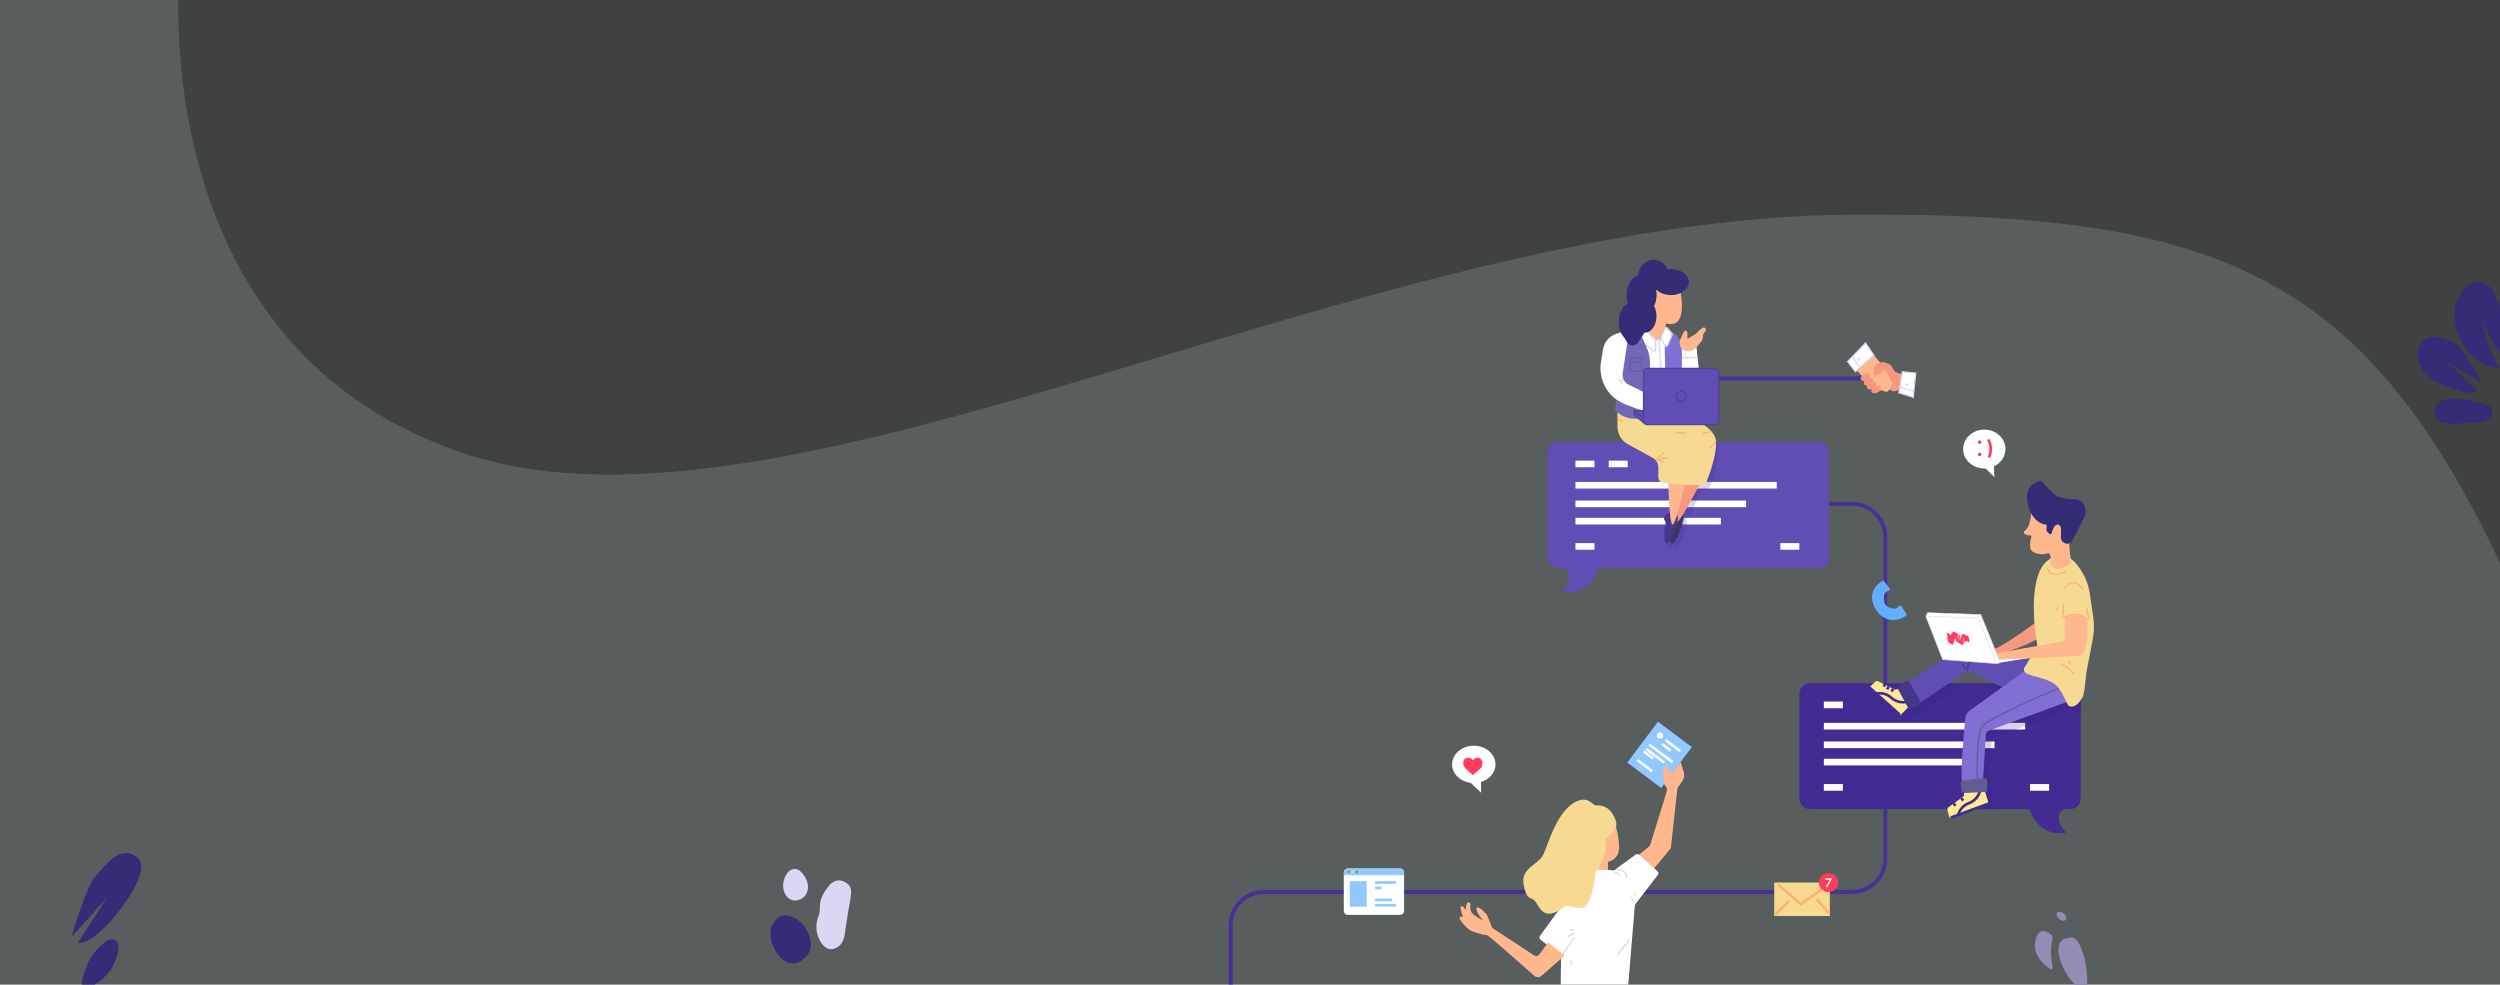 <?xml version="1.0" encoding="utf-8"?>
<!-- Generator: Adobe Illustrator 21.0.2, SVG Export Plug-In . SVG Version: 6.00 Build 0)  -->
<svg version="1.1" id="Слой_1" xmlns="http://www.w3.org/2000/svg" xmlns:xlink="http://www.w3.org/1999/xlink" x="0px" y="0px"
	 viewBox="0 0 1879 740" style="enable-background:new 0 0 1879 740;" xml:space="preserve">
<rect x="0" y="0" width="1879" height="740" fill="#333333" stroke="none"/>
<style type="text/css">
	.st0{opacity:0.1;fill:#BBD1CF;enable-background:new    ;}
	.st1{clip-path:url(#SVGID_2_);}
	.st2{opacity:0.2;fill:#BBD1CF;enable-background:new    ;}
	.st3{fill:#473098;}
	.st4{fill:#604EB4;}
	.st5{fill:#FFFFFF;}
	.st6{fill:#422B93;}
	.st7{fill:#91C8FF;}
	.st8{fill:#C6606E;}
	.st9{fill:#EAEA34;}
	.st10{fill:#4D934A;}
	.st11{fill:#F7DA92;}
	.st12{fill:#FDB175;}
	.st13{fill:#FF3C5C;}
	.st14{fill:#63AEFF;}
	.st15{fill:#342C77;}
	.st16{fill:#DAD6F4;}
	.st17{opacity:0.2;}
	.st18{fill:#3E3083;}
	.st19{fill:#3F336A;}
	.st20{fill:#F5997F;}
	.st21{fill:#463888;}
	.st22{fill:#FFB78D;}
	.st23{fill:#D8D8E5;}
	.st24{fill:none;}
	.st25{fill:#816FD3;}
	.st26{fill:#7167B7;}
	.st27{fill:#625E9E;}
	.st28{fill:#514199;}
	.st29{fill:#F8F9FF;}
	.st30{opacity:0.2;fill:#35277C;enable-background:new    ;}
	.st31{fill:#FFE997;}
	.st32{fill:#463887;}
	.st33{fill:#635C93;}
	.st34{fill:#F59980;}
	.st35{fill:#E2DED9;}
	.st36{fill:#958CB5;}
	.st37{fill:#F5987F;}
</style>
<title>top-ill</title>
<g>
	<g id="мой">
		<rect class="st0" width="1879" height="743"/>
		<g>
			<g>
				<defs>
					<rect id="SVGID_1_" width="1879" height="743"/>
				</defs>
				<clipPath id="SVGID_2_">
					<use xlink:href="#SVGID_1_"  style="overflow:visible;"/>
				</clipPath>
				<g class="st1">
					<path class="st2" d="M135-19c0,0-28,281,216,360.5S1027.2,163,1393,161.3c312.1-1.5,416,53.9,540,393.8S1851.6,797,1851.6,797
						L-29,789V-41L135-19z"/>
				</g>
			</g>
		</g>
		<path class="st3" d="M926.5,740h-3v-44.7c0-14.6,11.9-26.5,26.5-26.5h442c13,0,23.5-10.5,23.5-23.5V403.7
			c0-13-10.5-23.5-23.5-23.5h-139.8v-70.8c0-14.6,11.9-26.5,26.5-26.5H1429v3h-150.3c-13,0-23.5,10.5-23.5,23.5v67.8H1392
			c14.6,0,26.5,11.9,26.5,26.5v241.7c0,14.6-11.9,26.5-26.5,26.5H950c-13,0-23.5,10.5-23.5,23.5V740z"/>
		<path class="st4" d="M1366.8,332.3h-195.7c-4.4,0-8,3.6-8,8V419c0,4.4,3.6,8,8,8h5.2c0.2,0.1,0.3,0.3,0.5,0.4
			c1.3,1.1,2.2,2.6,2.7,4.3c0.1,0.5,0.2,0.9,0.2,1.4v0.8c0,0.3,0,0.5-0.1,0.8c-0.1,0.6-0.2,1.1-0.3,1.7c-0.2,0.5-0.4,1.1-0.6,1.7
			c-0.1,0.3-0.2,0.6-0.4,0.9l-0.5,0.8c-0.3,0.6-0.7,1.1-1.1,1.7c-0.8,1.1-1.8,2.1-2.7,3.2c1.4,0.2,2.9,0.4,4.4,0.4
			c0.8,0,1.5,0,2.3-0.1l1.2-0.1c0.4,0,0.8-0.1,1.2-0.2c0.8-0.2,1.6-0.4,2.5-0.6c0.8-0.3,1.7-0.6,2.5-1c0.4-0.2,0.9-0.4,1.3-0.6
			l1.2-0.7c0.9-0.5,1.7-1.1,2.4-1.7c3.3-2.7,5.9-6.2,7.5-10.2c0.4-0.9,0.8-1.9,1.1-2.9h165c4.4,0,8-3.6,8-8v-78.7
			C1374.8,335.9,1371.2,332.4,1366.8,332.3z"/>
		<rect x="1184.1" y="346.2" class="st5" width="14.3" height="5"/>
		<rect x="1184.1" y="362.2" class="st5" width="151.3" height="5"/>
		<rect x="1184.1" y="376.2" class="st5" width="128.3" height="5"/>
		<rect x="1184.1" y="389.2" class="st5" width="109.3" height="5"/>
		<rect x="1184.1" y="408.2" class="st5" width="14.3" height="5"/>
		<rect x="1338.1" y="408.2" class="st5" width="14.3" height="5"/>
		<rect x="1209.1" y="346.2" class="st5" width="14.3" height="5"/>
		<path class="st6" d="M1556.1,513.5h-195.7c-4.4,0-8,3.6-8,8v78.7c0,4.4,3.6,8,8,8h165c0.3,1,0.7,1.9,1.1,2.9
			c1.7,3.9,4.2,7.4,7.5,10.2c0.8,0.6,1.6,1.2,2.4,1.7l1.2,0.7c0.4,0.2,0.8,0.4,1.3,0.6c0.8,0.4,1.7,0.7,2.5,1s1.7,0.4,2.5,0.6
			c0.4,0.1,0.8,0.2,1.2,0.2l1.2,0.1c0.8,0.1,1.6,0.1,2.3,0.1c1.5-0.1,3-0.2,4.4-0.4c-1-1.1-1.9-2.1-2.7-3.2
			c-0.4-0.6-0.7-1.2-1.1-1.7l-0.5-0.8c-0.1-0.3-0.3-0.6-0.4-0.9c-0.2-0.6-0.4-1.1-0.6-1.7c-0.1-0.6-0.2-1.1-0.3-1.7
			c0-0.3-0.1-0.5-0.1-0.8v-0.8c0-0.5,0.1-1,0.2-1.4c0.4-1.7,1.4-3.2,2.7-4.3c0.2-0.2,0.3-0.3,0.5-0.4h5.2c4.4,0,8-3.6,8-8v-78.7
			C1564.1,517.1,1560.5,513.5,1556.1,513.5z"/>
		<rect x="1370.8" y="543.3" class="st5" width="151.3" height="5"/>
		<rect x="1370.8" y="557.3" class="st5" width="128.3" height="5"/>
		<rect x="1370.8" y="570.3" class="st5" width="109.3" height="5"/>
		<rect x="1525.8" y="589.3" class="st5" width="14.3" height="5"/>
		<rect x="1370.8" y="589.3" class="st5" width="14.3" height="5"/>
		<rect x="1370.8" y="527.3" class="st5" width="14.3" height="5"/>
		<path class="st5" d="M1013,652.8h39.3c1.7,0,3,1.3,3,3v28.8c0,1.7-1.3,3-3,3H1013c-1.7,0-3-1.3-3-3v-28.8
			C1010,654.1,1011.4,652.8,1013,652.8z"/>
		<path class="st7" d="M1055.3,657.8v-2c0-1.7-1.3-3-3-3H1013c-1.7,0-3,1.3-3,3v2H1055.3z"/>
		<rect x="1014.5" y="662.3" class="st7" width="12.7" height="19.2"/>
		<rect x="1033.5" y="662.3" class="st7" width="15.8" height="2"/>
		<rect x="1033.5" y="679.4" class="st7" width="15.8" height="2"/>
		<rect x="1033.5" y="675.4" class="st7" width="12.8" height="2"/>
		<rect x="1033.5" y="666.4" class="st7" width="4.8" height="2"/>
		<circle class="st8" cx="1013.7" cy="655.3" r="0.9"/>
		<circle class="st9" cx="1016.7" cy="655.3" r="0.9"/>
		<circle class="st10" cx="1019.7" cy="655.3" r="0.9"/>
		<rect x="1333.5" y="663.3" class="st11" width="41.8" height="25.2"/>
		<polygon class="st12" points="1353.4,680.8 1335.7,665.6 1337,664.1 1353.6,678.2 1371.4,665.8 1372.6,667.5 		"/>
		
			<rect x="1332.3" y="681.3" transform="matrix(0.707 -0.707 0.707 0.707 -90.047 1147.118)" class="st12" width="14.8" height="2"/>
		
			<rect x="1368.8" y="674.3" transform="matrix(0.761 -0.649 0.649 0.761 -114.61 1051.572)" class="st12" width="2" height="14.1"/>
		<circle class="st13" cx="1374.3" cy="663.3" r="7.2"/>
		<polygon class="st5" points="1373.3,666.9 1372.4,666.4 1375.3,661.2 1371.8,661.2 1371.8,660.2 1377,660.2 		"/>
		<ellipse class="st5" cx="1107.7" cy="574.5" rx="16.3" ry="14"/>
		<polygon class="st5" points="1113.1,584.2 1113.2,595.8 1104.8,587.8 		"/>
		<path class="st13" d="M1114.2,573.4c0,0.6-0.1,1.2-0.2,1.8c-0.2,0.7-0.5,1.4-1,2c-0.4,0.4-0.7,0.8-1.2,1.2
			c-0.6,0.5-1.2,1.1-1.8,1.6c-1,0.8-2,1.7-2.9,2.6c0,0,0,0-0.1,0c-1-1-2-1.9-3.1-2.8c-0.6-0.5-1.2-1-1.8-1.6
			c-0.4-0.4-0.8-0.8-1.1-1.2c-0.5-0.6-0.8-1.2-1-2c-0.1-0.3-0.1-0.7-0.2-1c0-0.3,0-0.6,0-1c0-1.6,1.1-3,2.7-3.4
			c1.1-0.3,2.3-0.1,3.3,0.6c0.5,0.3,0.9,0.8,1.2,1.3c0,0,0,0,0.1,0c0.3-0.5,0.8-1,1.3-1.4c0.5-0.3,1-0.6,1.6-0.6
			c1-0.1,2.1,0.1,2.8,0.8c0.6,0.5,1,1.2,1.2,1.9C1114.2,572.6,1114.3,573,1114.2,573.4z"/>
		<path class="st14" d="M1415.9,436.7l4.4,5.6c0.3,0.4,0.3,1.1-0.2,1.4c-0.1,0.1-0.2,0.1-0.3,0.2c-2,0.3-3.6,2-3.8,4
			c-0.5,4.5,0.7,8.4,6.1,9.4c3,0.6,4.5-0.7,5.2-1.8c0.3-0.5,0.9-0.6,1.4-0.3c0.1,0.1,0.3,0.2,0.3,0.3l3.9,6c0.3,0.5,0.2,1.1-0.3,1.4
			c-2.2,1.5-8.6,5.1-15.8,1.7c-8.7-4.2-15.8-19.7-2.1-27.9C1415.1,436.2,1415.6,436.3,1415.9,436.7z"/>
		<ellipse class="st5" cx="1491.4" cy="337.5" rx="15.9" ry="14.6"/>
		<polygon class="st5" points="1498.5,347.6 1499,358.6 1491.2,350.9 		"/>
		<path class="st13" d="M1495.9,344.2l-1.9-0.7c3-7.8-0.4-12.5-0.6-12.6l1.6-1.2C1495.2,329.9,1499.3,335.3,1495.9,344.2z"/>
		<circle class="st13" cx="1487.9" cy="332.3" r="1.3"/>
		<circle class="st13" cx="1487.9" cy="341.5" r="1.3"/>
		<path class="st15" d="M601.3,692.7c-3.3-2.9-8.1-5.2-12.6-4.6c-2.4,0.3-4.6,1.7-5.8,3.8c-6.8,6.6-3.6,17.5,1.2,24.7
			c2.6,3.9,6.3,7.2,11.2,7.5c5,0.4,8.6-2.9,11.6-6.5C612.8,710.5,607.5,698.2,601.3,692.7z"/>
		<path class="st16" d="M601.6,654.9c-3.9-3.6-8.6-1.4-10.7,2.6l-0.1,0.1c-3,5.2-3.3,12.4,1.2,16.9c4.3,4.2,11.3,2.4,14-2.7
			C609.2,666,606.1,659,601.6,654.9z"/>
		<path class="st16" d="M635.4,663.1c-4.2-2.2-7.5-1.8-10.9,1.1c-0.3,0.1-0.5,0.4-0.7,0.6c-3.3,4.2-6.8,8.7-7.4,14.2
			c-0.4,3.3,0.1,6-1.1,9.3c-1.1,2.7-1.7,5.6-1.7,8.6c0,8.3,6.9,21.9,16.8,14.3c4.6-3.6,4.5-9.5,5.3-14.7c1-7.2,2.4-14.4,3.6-21.6
			C640,669.9,640.3,665.8,635.4,663.1z"/>
		<g class="st17">
			<path class="st18" d="M1291.7,332.6c-0.3-0.8,0.4,0.5-0.1-0.3c-9.1-0.3-16.1,2.5-23.7,2.8c0.2,11.9-4.4,25-11.3,35.5
				c0.2,5.3,0.5,12.5,1,18.3c-1.7,0.2-3.2,1.3-3.9,2.9c-0.5,1.1-0.8,2.3-0.1,3c1.6,1.6,0.2,5.5,0.2,5.5s-1.7,10.4,1.1,11.8
				c0.8,0.4,1.8-0.7,2.9-2.5c0.1,1,0.6,1.9,1.4,2.5c2.9,1.4,9.1-16.9,8.7-19.1c-0.1-0.8-0.4-1.5-0.7-2.2c4.1-6.5,9.6-17.1,12.4-22.3
				h1.7c1.6,0,3.1-1,3.7-2.5C1287.8,359.1,1294.3,340.9,1291.7,332.6z"/>
		</g>
		<path class="st19" d="M1257.6,384.6c0,0-3.9,4.8-2.2,6.4s0.2,5.5,0.2,5.5s-1.7,10.4,1.1,11.8s9.1-16.9,8.7-19.1
			c-0.2-1.3-0.7-2.4-1.4-3.5L1257.6,384.6z"/>
		<path class="st20" d="M1265.6,358.3c0,0-8.3,34-5.4,34.1s16.7-27.7,18.6-30.7S1265.6,358.3,1265.6,358.3z"/>
		<path class="st21" d="M1256.6,385.1c-2.2-0.4-4.4,0.8-5.4,2.9c-0.5,1.1-0.8,2.3-0.1,3c1.6,1.6,0.2,5.5,0.2,5.5s-1.7,10.4,1.1,11.8
			s9.1-16.9,8.7-19.1c-0.2-1.3-0.7-2.4-1.4-3.5L1256.6,385.1z"/>
		<path class="st22" d="M1253.8,359.8c0,0,0.6,35,3.4,34.4s9.1-31,10.3-34.4S1253.8,359.8,1253.8,359.8z"/>
		<path class="st11" d="M1215.7,309.6v11.1c0,5.5,3,10.5,7.7,13.1l18.9,10.4c2.5,1.4,4.1,4.1,4.1,7v7.5c0,2,1.5,3.8,3.5,4l14.3,1.8
			c0.3,0,0.6,0.1,0.9,0.1c1.9,0,9.7,0,13.9,0c1.6,0,3.1-1,3.7-2.5c2.6-6.7,9.1-24.9,6.5-33.2c-3.3-10.3-27.3-19.3-27.3-19.3H1215.7z
			"/>
		<path class="st5" d="M1262.2,261.2v17.9h14.8l-2-18.9c-1.5,1.5-3.5,2.3-5.6,2.3C1267,262.4,1264.6,262,1262.2,261.2z"/>
		<rect x="1263" y="268.3" class="st23" width="12.9" height="1"/>
		<circle class="st23" cx="1266.5" cy="266.1" r="0.7"/>
		<path class="st22" d="M1262.8,218.2l-16.3-2.8l-8.3,6.3l3.4,7.6l-5,2.9l-1.2,8.2l1.7,7.6l8.2,8.8h3.7l2.3-7.8l0.9-5.9
			c1.8,0.5,3.6,0.6,5.4,0.3C1268.1,241.2,1262.8,218.2,1262.8,218.2z"/>
		<polygon class="st5" points="1234.5,257 1236.9,279.1 1259.7,280.6 1253.8,254.6 		"/>
		<path class="st23" d="M1260.3,281.1l-23.8-1.6l-2.5-23l20.2-2.6L1260.3,281.1z M1237.4,278.6l21.6,1.4l-5.6-24.9l-18.3,2.3
			L1237.4,278.6z"/>
		<line class="st24" x1="1246.7" y1="255.3" x2="1248.3" y2="279.8"/>
		
			<rect x="1247" y="255.2" transform="matrix(0.998 -6.610060e-02 6.610060e-02 0.998 -14.954 83.045)" class="st23" width="1" height="24.6"/>
		<path class="st5" d="M1233,255.9l9.7,7.7c0.4,0.3,1.1,0.3,1.4-0.2c0.1-0.2,0.2-0.4,0.2-0.6v-6.9c0-0.3-0.1-0.5-0.3-0.7l-7.6-7.6
			c-0.4-0.4-1-0.4-1.4,0c-0.1,0.1-0.2,0.3-0.2,0.4l-2.2,6.8C1232.5,255.2,1232.7,255.7,1233,255.9z"/>
		<path class="st23" d="M1243.3,264.3c-0.3,0-0.7-0.1-0.9-0.3l-9.7-7.7c-0.5-0.4-0.7-1-0.5-1.6l2.2-6.8c0.3-0.8,1.1-1.2,1.9-1
			c0.2,0.1,0.4,0.2,0.6,0.4l7.6,7.6c0.3,0.3,0.4,0.7,0.4,1.1v6.9c0,0.6-0.3,1.1-0.8,1.4C1243.8,264.3,1243.5,264.3,1243.3,264.3z
			 M1235.8,247.9L1235.8,247.9c-0.3,0-0.4,0.2-0.5,0.3l-2.2,6.8c-0.1,0.2,0,0.4,0.2,0.5l9.7,7.7c0.2,0.2,0.5,0.1,0.7-0.1
			c0.1-0.1,0.1-0.2,0.1-0.3v-6.9c0-0.1-0.1-0.3-0.2-0.4l-7.6-7.6C1236,247.9,1235.9,247.9,1235.8,247.9z"/>
		<path class="st25" d="M1251.1,256.7l2.1-8.5l1.8,0.4c5.5,2.4,9.1,7.8,9.1,13.8v50.1l-11.8-2.8L1251.1,256.7z"/>
		<path class="st26" d="M1221.4,254.1l11.7-3.1l4.3,9.6c1.8,3.9,2.7,8.1,2.7,12.4v41.7h-11.6c-4.6,0-9-1.6-12.5-4.4l-2.2-1.8
			L1221.4,254.1z"/>
		<path class="st27" d="M1234.3,279.6h-9.6v-11h9.6V279.6z M1225.8,278.6h7.6v-9h-7.6V278.6z"/>
		<rect x="1224.9" y="271.5" class="st27" width="9" height="1"/>
		<circle class="st27" cx="1229.5" cy="275.3" r="0.6"/>
		<path class="st5" d="M1243,298.6l-19.1-9.6c-3.1-1.6-4.8-4.9-4.3-8.3l4.4-29.3l-3-2.5l-6,1.9c-5.4,1.7-9.3,6.3-10.2,11.9l-1.5,9.3
			c-0.7,4.2-0.5,8.5,0.7,12.6l0,0c2.4,8.8,8.8,15.9,17.4,19.2l19.9,7.6L1243,298.6z"/>
		<path class="st4" d="M1236.6,318.6l-8.3-6.8v-3.2h12.8v7.5c0,1.7-1.3,3-3,3l0,0C1237.5,319.1,1237,318.9,1236.6,318.6z"/>
		<path class="st28" d="M1238,319.6c-0.7,0-1.3-0.2-1.8-0.6l-8.5-7v-3.9h13.8v8C1241.5,318,1240,319.6,1238,319.6L1238,319.6z
			 M1228.7,311.5l8.2,6.7c0.3,0.3,0.7,0.4,1.2,0.4c1.4,0,2.5-1.1,2.5-2.5v-7h-11.8L1228.7,311.5z"/>
		<path class="st4" d="M1238.3,276.9h50.5c1.7,0,3,1.3,3,3v36.2c0,1.7-1.3,3-3,3h-50.5c-1.7,0-3-1.3-3-3v-36.2
			C1235.3,278.3,1236.6,276.9,1238.3,276.9z"/>
		<path class="st28" d="M1288.8,319.6h-50.5c-1.9,0-3.5-1.6-3.5-3.5v-36.2c0-1.9,1.6-3.5,3.5-3.5h50.5c1.9,0,3.5,1.6,3.5,3.5v36.2
			C1292.3,318,1290.7,319.6,1288.8,319.6z M1238.3,277.4c-1.4,0-2.5,1.1-2.5,2.5v36.2c0,1.4,1.1,2.5,2.5,2.5h50.5
			c1.4,0,2.5-1.1,2.5-2.5v-36.2c0-1.4-1.1-2.5-2.5-2.5H1238.3z"/>
		<line class="st24" x1="1228.2" y1="308.6" x2="1235.3" y2="314.2"/>
		
			<rect x="1231.2" y="306.9" transform="matrix(0.621 -0.784 0.784 0.621 222.834 1083.626)" class="st28" width="1" height="9"/>
		<circle class="st4" cx="1263.5" cy="298" r="3.8"/>
		<path class="st28" d="M1263.5,302.4c-2.4,0-4.3-1.9-4.3-4.3s1.9-4.3,4.3-4.3s4.3,1.9,4.3,4.3l0,0
			C1267.8,300.4,1265.9,302.4,1263.5,302.4z M1263.5,294.7c-1.8,0-3.3,1.5-3.3,3.3s1.5,3.3,3.3,3.3s3.3-1.5,3.3-3.3l0,0
			C1266.8,296.2,1265.3,294.7,1263.5,294.7L1263.5,294.7z"/>
		<ellipse class="st15" cx="1255.9" cy="212" rx="13.4" ry="9.8"/>
		<circle class="st15" cx="1242.8" cy="206.7" r="11.4"/>
		<ellipse class="st15" cx="1233.8" cy="221.7" rx="11.3" ry="15"/>
		<ellipse class="st15" cx="1227.1" cy="242" rx="10.5" ry="14.8"/>
		<ellipse class="st15" cx="1227.1" cy="248.2" rx="6.8" ry="11.5"/>
		<ellipse class="st15" cx="1236.4" cy="237.6" rx="8.6" ry="12.4"/>
		<polygon class="st23" points="1219,289.3 1218,289.1 1218.7,286.1 1216.3,286.6 1216.1,285.6 1220,284.8 		"/>
		<path class="st5" d="M1248.7,254.3l2.7,5.4c0.2,0.5,0.8,0.7,1.3,0.5c0.2-0.1,0.4-0.3,0.5-0.5l3.4-7.8c0.1-0.3,0.1-0.7-0.1-1
			l-3.3-4.1c-0.3-0.4-1-0.5-1.4-0.2c-0.1,0.1-0.2,0.2-0.3,0.4l-2.8,6.5C1248.5,253.8,1248.6,254.1,1248.7,254.3z"/>
		<path class="st23" d="M1252.3,260.7c-0.6,0-1.1-0.3-1.3-0.8l-2.7-5.4c-0.2-0.4-0.2-0.9,0-1.3l2.8-6.5c0.3-0.8,1.2-1.1,2-0.8
			c0.2,0.1,0.4,0.2,0.6,0.4l3.3,4.1c0.4,0.4,0.4,1,0.2,1.6l-3.4,7.8C1253.5,260.3,1252.9,260.7,1252.3,260.7L1252.3,260.7z
			 M1252.3,246.9L1252.3,246.9c-0.2,0-0.4,0.1-0.5,0.3l-2.8,6.5c-0.1,0.1-0.1,0.3,0,0.4l0,0l2.7,5.4c0.1,0.2,0.3,0.3,0.5,0.3
			s0.4-0.1,0.4-0.3l3.4-7.8c0.1-0.2,0-0.4-0.1-0.5l-3.3-4.1C1252.6,246.9,1252.5,246.9,1252.3,246.9z"/>
		<path class="st22" d="M1268.4,254.7c0,0,3.9-2.5,5.7-3.5s5.6-6.5,7.5-4.7s-1.2,3.7-1.5,4.8s0.2,3.8-1.6,5.6
			c-1.8,1.8-4.3,6.5-8.2,6.9s-6.6-0.8-7.4-3.5s-0.5-5.1,0.7-6.4c0,0,2-6.1,3.7-5.5S1267.8,252.8,1268.4,254.7z"/>
		<polygon class="st12" points="1250.3,347.9 1244.3,345.2 1250.1,340 1250.8,340.7 1246.1,344.9 1250.7,347 		"/>
		
			<rect x="1245.2" y="344.1" transform="matrix(0.988 -0.156 0.156 0.988 -38.477 199.194)" class="st12" width="7.6" height="1"/>
		<path class="st12" d="M1267.6,326.2c-3.5-0.4-7.4-0.7-7.8-0.6l-0.2-1c0.5-0.1,5.3,0.3,8.2,0.6L1267.6,326.2z"/>
		
			<rect x="1217.5" y="313.7" transform="matrix(0.644 -0.765 0.765 0.644 191.243 1043.656)" class="st12" width="1" height="4.9"/>
		
			<rect x="1283.2" y="334.3" transform="matrix(0.737 -0.676 0.676 0.737 112.242 958.021)" class="st12" width="6.9" height="1"/>
		
			<rect x="1279.1" y="325.3" transform="matrix(0.974 -0.227 0.227 0.974 -40.459 298.944)" class="st12" width="6.7" height="1"/>
		<path class="st22" d="M1198.8,653.8h9.8v-6c3.2-0.7,6-2.9,7.4-5.9c2.7-6-1.5-20.8-1.5-20.8s-22.1,11.5-21.4,12.3
			S1198.8,653.8,1198.8,653.8z"/>
		<rect x="1228.1" y="551.4" transform="matrix(0.6 -0.8 0.8 0.6 45.096 1224.783)" class="st7" width="38.4" height="31.8"/>
		
			<ellipse transform="matrix(0.605 -0.796 0.796 0.605 53.523 1211.872)" class="st29" cx="1247.4" cy="552" rx="2.4" ry="2.4"/>
		
			<rect x="1256.1" y="552.5" transform="matrix(0.605 -0.796 0.796 0.605 51.425 1222.514)" class="st29" width="2" height="14"/>
		
			<rect x="1235.1" y="567.7" transform="matrix(0.605 -0.796 0.796 0.605 30.99 1211.767)" class="st29" width="2" height="14"/>
		
			<rect x="1247.1" y="554.3" transform="matrix(0.605 -0.796 0.796 0.605 43.213 1217.683)" class="st29" width="2" height="22"/>
		
			<rect x="1242.8" y="558.6" transform="matrix(0.605 -0.796 0.796 0.605 40.079 1214.931)" class="st29" width="2" height="17"/>
		
			<rect x="1237.1" y="563.2" transform="matrix(0.605 -0.797 0.797 0.605 37.462 1210.771)" class="st29" width="2" height="9"/>
		
			<rect x="1251.3" y="556.8" transform="matrix(0.605 -0.796 0.796 0.605 48.439 1219.248)" class="st29" width="2" height="8"/>
		<path class="st22" d="M1240,656.7l15.2-18.5c0.4-0.4,0.6-1,0.7-1.6l4.8-43.7c0.1-0.5,0.2-1,0.6-1.4l3-4.2c1.5-2,1.9-4.6,1.2-7
			l-2.4-7.7l-5.4,7.3c-0.7,0.9-1.9,1.1-2.8,0.4c-0.3-0.2-0.5-0.4-0.6-0.7c-0.6-1.2-1-2.4-1.4-3.7s-2.7,0.3-2.8,1.7l0.3,10.1
			c0,0.7,0.2,1.4,0.6,2l1.4,1.9c0.6,0.8,0.8,1.8,0.5,2.7l-12.6,40.7c-0.2,0.6-0.5,1.1-1,1.4l-9.3,7.6L1240,656.7z"/>
		<path class="st5" d="M1184,666.8l-26.6,36.7c-0.6,0.9-0.5,2.1,0.4,2.7l15.5,12.3l-0.3,25.3c0,0,50.3,2,50.5,0s4.6-55.3,5.2-62.9
			c0-0.6,0.3-1.1,0.6-1.6l16.8-21.8c0.6-0.8,0.5-2-0.3-2.7l-13.9-12.4c-0.7-0.6-1.7-0.7-2.5-0.1l-15.6,11.4
			c-0.9,0.7-2.2,0.8-3.2,0.2l-8.8-0.2l-6.3-1.2L1184,666.8z"/>
		
			<rect x="1170.6" y="710.6" transform="matrix(0.571 -0.821 0.821 0.571 -78.124 1272.814)" class="st23" width="16" height="1"/>
		<rect x="1180" y="698.6" class="st23" width="3.1" height="1"/>
		
			<rect x="1177.6" y="702.4" transform="matrix(0.872 -0.49 0.49 0.872 -192.967 668.158)" class="st23" width="5.9" height="1"/>
		
			<rect x="1212.5" y="711.5" transform="matrix(0.625 -0.781 0.781 0.625 -98.197 1219.614)" class="st23" width="14.4" height="1"/>
		
			<rect x="1180.3" y="722" transform="matrix(0.887 -0.462 0.462 0.887 -200.751 627.246)" class="st23" width="1" height="3.4"/>
		<path class="st23" d="M1223,660.1h-1c0.2-1.7-0.3-3.4-1.5-4.5c-2-1.7-5.2-1.2-5.3-1.2l-0.2-1c0.2,0,3.8-0.6,6.1,1.4
			C1222.6,656.2,1223.2,658.2,1223,660.1z"/>
		<path class="st23" d="M1216.6,658.1c-0.6-1.2-1.8-2-3.2-2.1v-1c1.7,0.1,3.2,1.1,4.1,2.6L1216.6,658.1z"/>
		<polygon class="st23" points="1227.8,678.6 1225.5,674.3 1226.4,673.9 1228.7,678.1 		"/>
		
			<rect x="1228.1" y="671.3" transform="matrix(0.908 -0.419 0.419 0.908 -168.633 576.799)" class="st23" width="1" height="1.8"/>
		<path class="st11" d="M1199,605.3c-1.1,0-5.3-6.2-12.3-3.7c-17,6-23.3,35-27.3,41.7s-16.3,9.7-14.3,21s4.3,10,7.3,11.7
			s4.7,10,11,10.7s11.3-6,15-5.7s7,2.3,11.7,1c4.5-1.3,8.4-15.1,9-25.9c0-0.7,0.4-1.3,0.9-1.6c1.1-0.6,3-2.9,5.4-10.6
			c2.1-6.8,1.8-10.1,1.1-11.6c-0.3-0.9,0-1.9,0.7-2.4c3.2-2.2,9.4-7.2,7.2-13.2C1211.3,608.7,1207.3,605,1199,605.3z"/>
		<path class="st22" d="M1163.6,708.3l-6.6,9c-0.9,1.3-2.7,1.6-4.1,0.7l-31.1-20.4c-0.2-0.1-0.3-0.3-0.4-0.5l-3.5-8.7
			c-0.2-0.6-0.6-1.1-1-1.6c-1.7-1.8-5.9-6.3-7-4.3c-1.4,2.5,4.8,9.4,4.8,9.4s-7.7-4-8.8-6.3c-1.9-3.6,0.4-6.8-1.9-7.4
			s-2.4,5.8-2.4,5.8s-2.3-4.1-3.6-2.7c-0.9,1,1.6,8,1.6,8s-2-1.1-2.6,0.3s4.6,7.3,7.5,9.3s11.6,4,13,3.9c1.2,0,27.2,23.1,35.7,30.7
			c1.5,1.3,3.8,1.3,5.3,0l17.5-15.4L1163.6,708.3z"/>
		<path class="st30" d="M1469.3,513.6c-6.6-0.1-13.2-1.3-19.4-3.5l-10.9,7.3l2.1,3.8l-2-3.6c-0.5-1-1.8-1.3-2.7-0.8
			c0,0-0.1,0-0.1,0.1l-4.9,3.3c-0.7,0.5-1.1,1.4-0.8,2.3l-1.4,0.7c-0.3,0.1-0.6,0.1-0.9,0l-1.1-0.5l0,0l-0.9-0.4l-5.1-2.5l0,0
			l-0.9-0.4l-4.6-2.3c-0.8-0.4-1.7-0.2-2.3,0.3l-3.7,3.5l-0.1-0.1l-1.3,1.5l23.3,21l0.7-0.7l5.8-5.8c0.5,0.8,1.6,1.1,2.4,0.7
			l5.8-2.5c0.9-0.4,1.4-1.4,1.1-2.3l0.2,0.4l29.2-19.5c-0.9,0-2,0-2.9,0C1472.4,513.6,1470.9,513.6,1469.3,513.6z"/>
		<path class="st30" d="M1564.6,521.8c0-0.2,0-0.4,0-0.6h-1.3c-13-0.1-25.6-4-36.3-11.3c-3.6-0.9-7-2.3-10.3-4
			c-8.1,4-9.3,8.7-25.9,7.6l18.3,7.9l-24.5,17.7c-1.9,1.3-3.1,3.4-3.3,5.7c-1,10.7-3.9,41.6-2.3,47c-0.8,0.3-1.3,1.2-1.3,2.1
			l0.6,5.3c0.1,1,1,1.8,2,1.8v1.7c0,0.3-0.2,0.6-0.4,0.8l-1,0.7l0,0l-0.8,0.6l-4.6,3.4l0,0l-0.8,0.6l-2.3,1.7
			c5.1-1.4,10.3-2.2,15.6-2.3c1.5,0,2.9-0.1,4.4,0c1.5-0.1,3,0,4.5,0s2.8-0.1,4.2,0l-2.8-7.9c0.9-0.2,1.4-1,1.4-1.9v-6.5
			c0-1.1-0.9-2-2-2c-0.1,0-0.2,0-0.2,0l-0.7,0.1l2.1-33.1c0.1-1.2,0.9-2.2,2-2.6l58.6-21.5c0.8,1.7,1.6,2.9,2.2,3.1
			c1.6,0.5,3.4,0.3,4.8-0.7c-0.1-3-0.4-6.4,0-9.4C1564.2,524.3,1564.7,523.3,1564.6,521.8z"/>
		<path class="st31" d="M1427.6,517l-2.5,1.3c-0.3,0.1-0.6,0.1-0.9,0l-12.5-6.2c-0.8-0.4-1.7-0.2-2.3,0.3l-4.4,4.2l23.3,21l7.4-7.5
			L1427.6,517z"/>
		
			<rect x="1415.7" y="511.5" transform="matrix(0.668 -0.744 0.744 0.668 77.64 1228.546)" class="st6" width="2" height="31.4"/>
		<path class="st6" d="M1430.4,528.8c-3.6,0-7.1-1.4-9.8-3.8c-2.8-2.5-6.6-3.5-10.2-2.7l-0.5-1.9c4.3-1,8.8,0.2,12.1,3.2
			c4.7,4.3,10.6,3.3,11.3,2.8l1.1,1.7C1433.1,528.6,1431.8,528.8,1430.4,528.8z"/>
		
			<rect x="1414.5" y="514.4" transform="matrix(0.437 -0.9 0.9 0.437 333.874 1563.913)" class="st6" width="2.3" height="2"/>
		
			<rect x="1417.5" y="516.1" transform="matrix(0.464 -0.886 0.886 0.464 302.5 1534.107)" class="st6" width="2.5" height="2"/>
		
			<rect x="1420.6" y="517.5" transform="matrix(0.43 -0.903 0.903 0.43 342.712 1579.645)" class="st6" width="2.4" height="2"/>
		<path class="st4" d="M1511.8,519.6l-31.6-14.7c-1-0.5-2.1-0.4-3,0.2l-33.6,22.9l-8.7-15.6l36.3-24.4l56.8,8.1L1511.8,519.6z"/>
		<path class="st32" d="M1435.1,512.7l8.2,14.5c0.5,1,0.2,2.2-0.8,2.7c-0.1,0-0.1,0.1-0.2,0.1l-5.8,2.5c-1,0.4-2.1,0-2.6-0.9
			l-7.4-13.7c-0.5-0.9-0.2-2,0.7-2.6l4.9-3.3c0.9-0.6,2.2-0.4,2.8,0.6C1435,512.6,1435,512.7,1435.1,512.7z"/>
		
			<rect x="1475.2" y="499.9" transform="matrix(0.147 -0.989 0.989 0.147 766.841 1889.698)" class="st32" width="6.8" height="1"/>
		
			<rect x="1475.7" y="499.1" transform="matrix(0.874 -0.486 0.486 0.874 -57.863 779.942)" class="st32" width="1" height="5.1"/>
		<path class="st31" d="M1476.2,594.9v2.8c0,0.3-0.2,0.6-0.4,0.8l-11.3,8.2c-0.7,0.5-1,1.4-0.8,2.2l1.6,5.8l29.4-10.9l-3.2-10
			L1476.2,594.9z"/>
		
			<rect x="1464.5" y="608.1" transform="matrix(0.938 -0.348 0.348 0.938 -119.45 552.812)" class="st6" width="31.4" height="2"/>
		<path class="st6" d="M1472.8,612.5l-1.9-0.5c1.2-4.3,4.3-7.7,8.4-9.2c6-2.2,7.9-7.9,7.8-8.7l2-0.2c0.2,1.8-2.1,8.3-9.1,10.8
			C1476.5,606,1473.8,608.9,1472.8,612.5z"/>
		<path class="st25" d="M1527.8,499.9l-47.4,34.2c-1.9,1.3-3.1,3.4-3.3,5.7c-1.1,11.3-4.2,45.2-2,47.7c2.7,3,15.3,0,15.3,0l2.2-35.7
			c0.1-1.2,0.9-2.2,2-2.6l63.5-23.3C1558.2,525.9,1534.3,495.5,1527.8,499.9z"/>
		<path class="st33" d="M1485.8,588.4c-0.1-1.4-1.6-34.6,3.7-42.8c3.8-5.9,57.7-29.4,62.7-30.5l0.2,1c-6.6,1.5-58.6,24.7-62.1,30.1
			c-5,8-3.5,41.9-3.5,42.3L1485.8,588.4z"/>
		<path class="st33" d="M1473.6,588.9l0.6,5.3c0.1,1,1,1.8,2.1,1.8l15.4-0.7c1.1,0,1.9-0.9,1.9-2v-6.5c0-1.1-0.9-2-2-2
			c-0.1,0-0.2,0-0.2,0l-16,1.8C1474.3,586.9,1473.5,587.9,1473.6,588.9z"/>
		<path class="st34" d="M1533.4,465.3c0,0-29.5,22.3-36.2,22.9s-1,5.7-1,5.7s27.5-7.7,39-16.3S1533.4,465.3,1533.4,465.3z"/>
		<path class="st11" d="M1521.2,502.3l9.2-14.8c0.7-1.1,0.9-2.4,0.7-3.6c-2-9.9-7.9-55.5,10.7-64.4c11.7-5.6,17.8,2.3,22.6,9.7
			c3.4,5.3,5.5,11.3,6.4,17.5c0.7,4.7,1.7,11.6,2.4,16.7c0.9,5.4,0.8,11-0.2,16.4c-1.1,6.3-2.8,15.2-4,20.9
			c-0.7,3.4-1.2,6.8-1.5,10.2c-0.4,4.7-1.3,11.7-2.4,13.4c-1.8,2.8-4.8,8-9.8,6.5c-2.2-0.7-5.2-13.1-11.5-17
			C1533.5,507.3,1520,508.6,1521.2,502.3z"/>
		<path class="st22" d="M1527,379c0,0,0.3,15.5-4.5,19.3s4.5,4.3,4.5,4.3s-3,9.5,0.5,11.8c3.3,2.2,7.5,2.7,11.3,1.5
			c3.5-1.3,2.3,8.3,2.3,8.3c1.1,2.5,3.8,3.9,6.5,3.3c4.8-1,8.3-3,8.8-4.5s-2.8-17.3,0-21.8s-13.5-22-13.5-22H1527V379z"/>
		<path class="st15" d="M1538.2,394.4v4.3c0,0.3,0.1,0.5,0.3,0.7l1.8,1.8c0.4,0.4,1,0.4,1.4,0c0.1-0.1,0.2-0.3,0.3-0.4
			c0.7-2.7,2.4-7.5,5.3-6.3c4,1.7-0.3,10,3,12.7s5.3,1,6.7,0c0.8-0.6,6.3-11.9,9.6-18.6c2-4.2,0.9-9.5-3-12.1
			c-1.2-0.8-2.6-1.3-4.2-1.3c-5.3,0.1-10.3-0.7-14-2.7c-3.2-1.8-9.2-8.8-10.7-10.6c-0.2-0.3-0.5-0.4-0.9-0.3
			c-2.5,0.3-12.7,2.6-9.8,16.6C1527.2,394.1,1538.2,394.4,1538.2,394.4z"/>
		<path class="st12" d="M1545.1,432.3c-3.4,0.1-6.3-2.3-6.7-5.6l1-0.1c0.3,1.8,1.4,3.3,3,4.2c2.4,1.2,5.8,0.6,10.2-1.7l0.5,0.9
			C1550.6,431.3,1547.9,432.1,1545.1,432.3z"/>
		<path class="st12" d="M1565.2,443.4c-2.1-3.3-4.4-5-6.8-5l0,0c-4.1,0-7.2,4.9-7.2,5l-0.8-0.5c0.1-0.2,3.4-5.4,8-5.4l0,0
			c2.7,0,5.3,1.8,7.6,5.4L1565.2,443.4z"/>
		
			<rect x="1545.1" y="456.3" transform="matrix(0.234 -0.972 0.972 0.234 740.46 1853.795)" class="st12" width="3.8" height="1"/>
		<path class="st12" d="M1558.7,507.1c-5.1-6.3-9.7-7.1-9.7-7.2l0.2-1c0.2,0,4.9,0.9,10.3,7.5L1558.7,507.1z"/>
		<path class="st12" d="M1556.1,499.6c-0.5-0.9-1.3-1.6-2.2-2.1l0.4-0.9c1.2,0.6,2.1,1.5,2.7,2.6L1556.1,499.6z"/>
		
			<rect x="1468.3" y="603.5" transform="matrix(0.805 -0.593 0.593 0.805 -72.313 989.285)" class="st6" width="2" height="2.3"/>
		
			<rect x="1468.2" y="597.7" transform="matrix(0.821 -0.571 0.571 0.821 -79.004 945.767)" class="st6" width="2" height="2.5"/>
		<rect x="1473.8" y="599.6" transform="matrix(0.8 -0.6 0.6 0.8 -65.501 1005.038)" class="st6" width="2" height="2.4"/>
		<polygon class="st5" points="1503.3,498 1529.1,493.9 1521.7,489.5 1496.3,491.9 1499.9,498.7 		"/>
		<path class="st22" d="M1501,495.9l62.5-3c0,0,6.8-2.7,5.3-25.5c-0.4-6.7-16.3-6.8-16.8-2.5s0,16.8,0,16.8l-52.5,9.5L1501,495.9z"
			/>
		<polygon class="st5" points="1448.8,460.5 1447.5,463.1 1460.2,495.7 1500.8,498.7 1503.3,498 1488.7,461.9 		"/>
		<path class="st35" d="M1500.8,499L1500.8,499l-40.8-3l-0.1-0.1l-12.7-32.7l1.4-2.9h0.2l40.1,1.4l0.1,0.1l14.8,36.4L1500.8,499z
			 M1460.3,495.5l40.4,3l2.3-0.7l-14.5-35.7l-39.6-1.4l-1.1,2.4L1460.3,495.5z"/>
		<polyline class="st5" points="1447.5,463.1 1486.6,464.5 1500.8,498.7 		"/>
		<polygon class="st35" points="1500.5,498.8 1486.4,464.7 1447.5,463.4 1447.5,462.9 1486.8,464.2 1501,498.6 		"/>
		<line class="st24" x1="1486.6" y1="464.5" x2="1488.7" y2="461.9"/>
		
			<rect x="1485.8" y="462.8" transform="matrix(0.622 -0.783 0.783 0.622 199.411 1339.383)" class="st35" width="3.3" height="0.5"/>
		<path class="st13" d="M1467.7,484.5L1467.7,484.5z M1467.5,484.7v-0.1h0.1l0,0c0,0,0,0.1,0,0s0-0.1,0-0.1h0.1l0.1-0.1l0,0l0,0h0.1
			c0,0,0-0.1,0.1-0.2l0,0c0,0,0,0.1-0.1,0.2c0,0,0,0,0.1,0v-0.1c-0.1-0.1,0.1-0.3,0.1-0.5s-0.1,0.3-0.1,0.3V484v0.1l0.1-0.3
			l-0.1,0.3l0,0c0,0,0.1-0.5,0.2-0.7s0.2-0.6,0.2-0.7c0.3-0.9,0.6-1.8,1-2.7c0,0,0-0.1,0.1-0.2s0,0,0.1,0l0,0c0,0,0,0.1,0,0s0,0,0,0
			c0.2,0.8,0.5,1.6,0.9,2.3c0.2,0.3,0.4,0.5,0.6,0.6l0.3,0.2c0.1,0.1,0.2,0.2,0.3,0.2h0.1c0.1,0.1,0.2,0.2,0.4,0.2s0.1,0,0.1,0
			s0.2,0.2,0.3,0.2s0,0,0.1,0s0,0,0,0s0.3,0,0.3,0.1s0.1,0.1,0.1,0.1h0.1l0.1,0.1l0,0l0.1,0.1h-0.1c0,0,0.1,0.1,0.2,0.1
			s0.2,0.3,0.4,0.3s0,0,0,0l0.1,0.1l0,0l0,0c0.2,0.2,0.4,0.3,0.6,0.3c0.1,0,0.2,0,0.2,0c0.2,0,0.3-0.1,0.5-0.2
			c0.3-0.3,0.6-0.6,0.8-0.9c0.1-0.1,0.2-0.3,0.2-0.4c0.2-0.3,0.3-0.6,0.4-0.9c0.1-0.2,0.2-0.4,0.2-0.5s0.1-0.2,0.1-0.2
			s0,0.1,0.1,0.2s0,0,0,0s0.1,0.2,0.2,0.3s-0.1-0.3,0-0.1l0.2,0.4c0,0.1,0,0.1,0.1,0.1s-0.2-0.2,0-0.2s0.1,0.2,0.1,0.1
			s-0.1-0.2,0-0.2s0.1,0.2,0.1,0.2l0.1,0.2c0,0,0,0.1,0,0s-0.2-0.3-0.1-0.3s0.1,0.1,0.1,0.2s0.1,0.1,0.1,0.2s0,0,0-0.1s0,0,0,0l0,0
			l0,0l0,0l0,0l0,0l0,0c0,0,0,0.1,0.1,0.1c0-0.1,0-0.2-0.1-0.2c-0.1-0.2,0,0,0.1,0.1s0-0.1-0.1-0.2s-0.1-0.2-0.1-0.2
			c0.1,0.1,0.1,0.2,0.2,0.3c0,0.1,0-0.1,0-0.1s-0.1-0.1,0-0.1l0.1,0.1c0,0,0.1,0.2,0.2,0.3s0,0,0-0.1c-0.1-0.2-0.1-0.5-0.2-0.7
			s0.1,0.1,0.1,0.2s0.1,0.2,0.1,0.3c0-0.2,0.1,0.1,0.1,0.1l0.1,0.2c0,0-0.1-0.1-0.1-0.2s0,0,0,0s-0.1-0.3-0.2-0.5s-0.1-0.1-0.1-0.2
			s0,0,0.1,0.1l0.2,0.6c0,0.1,0,0.2,0.1,0.2c0,0,0,0,0.1,0.1s0,0.1,0,0.1c0-0.1,0-0.1,0-0.2s-0.1-0.1-0.1-0.3s-0.1-0.1-0.1-0.2
			s0.1,0.2,0.1,0.2s0.1,0.2,0.1,0.3s-0.1-0.2-0.1-0.2l0,0c0,0-0.1-0.1,0-0.1s0.1,0.2,0.1,0.2v-0.1c0,0-0.1-0.1,0-0.1s0-0.1,0-0.2
			s-0.1-0.1,0-0.1s0.1,0.1,0.1,0.1s-0.1-0.3-0.1-0.4l0,0c0-0.1,0-0.2-0.1-0.3c-0.1-0.3-0.2-0.5-0.2-0.9v-0.1c0,0,0,0.1,0.1,0.1
			s0,0,0,0s0,0.2,0.1,0.3c0,0.1,0.1,0.2,0.1,0.3l0,0l0,0v0.1c0.1,0.3,0.2,0.5,0.3,0.8c0-0.1,0-0.1,0,0c0,0,0-0.1,0,0s0,0,0-0.1
			s0,0,0,0c0.1,0.2,0.2,0.6,0.3,0.9s0-0.1,0-0.1c0-0.1,0-0.1-0.1-0.2v-0.1c0,0,0-0.2,0-0.1s0,0.2,0.1,0.2s0,0.1,0.1,0.1
			s0.1,0.1,0.1,0.1c0-0.1-0.1-0.2-0.1-0.3c0-0.1-0.1-0.2-0.1-0.3v-0.1l0,0l0,0l0,0v0.1c0.1,0.1,0.1,0.3,0.2,0.5s-0.1-0.2-0.1-0.2
			c-0.1-0.3-0.2-0.6-0.2-0.9l0,0c0,0,0,0,0-0.1s0,0,0,0l0,0l0,0l0,0l0,0l0,0l0,0l0,0l0,0c0,0,0,0,0,0.1s0,0,0,0
			c0.1,0.2,0.2,0.4,0.2,0.6c0,0.1,0,0.1,0.1,0.2c0,0,0-0.1,0,0c0.1,0.2,0.1,0.4,0.2,0.6c0.1,0.1,0-0.1,0-0.1v-0.2c0,0,0,0.1,0.1,0.2
			c0-0.1,0-0.1,0-0.2s-0.1-0.3,0-0.1c0,0.1,0.1,0.1,0.1,0.2c0-0.1-0.1-0.2-0.1-0.2c0-0.1,0-0.1,0-0.2s0.1,0.2,0.1,0.2s0-0.1,0,0
			s0,0,0-0.1s0-0.1,0-0.1c-0.1-0.2,0,0.1,0.1,0.1s0-0.2,0,0c0,0.1,0.1,0.3,0.2,0.4c0.1,0.2,0-0.1,0-0.1c0-0.1,0-0.1,0-0.2
			c0,0.1,0.1,0.2,0.1,0.3l0,0c0.1,0.1,0.1,0.3,0.1,0.3s0-0.1,0,0s0-0.1,0-0.2l0,0c0-0.1,0-0.3-0.1-0.4c0,0,0-0.1-0.1-0.2
			c0-0.1,0-0.1,0-0.2l0,0c0-0.2-0.1-0.4-0.1-0.6s0,0,0,0.1s0,0.1,0.1,0.2c0-0.1,0-0.1,0-0.2s0,0,0-0.1s0,0,0,0s0-0.1,0,0s0,0,0,0
			s0,0,0,0.1s0,0.1,0.1,0.2l0,0c0,0,0,0,0,0.1v0.1l0,0c0,0,0.1,0.1,0.1,0.2s0-0.2,0-0.2c-0.1-0.3-0.2-0.6-0.2-1
			c-0.1-0.5-0.2-1.1-0.4-1.6l0,0l0,0l0,0l0,0c0-0.3-0.1-0.5-0.3-0.8l-0.1-0.1l0,0c0,0-0.1,0,0,0s0.1,0.1,0.1,0s-0.1-0.2-0.1-0.3
			c-0.1-0.1-0.1-0.1-0.2-0.2s0.1,0,0.1,0c-0.1-0.1-0.3-0.2-0.5-0.2h-0.1c-0.1,0-0.1-0.1-0.2-0.1c0,0,0,0-0.1,0s-0.1-0.1-0.1-0.1
			s-0.2,0-0.2-0.1s0,0,0,0s-0.2,0-0.3,0s-0.1,0-0.1,0s0,0.1,0,0s0.1-0.1,0-0.1s-0.1,0.1-0.1,0l0,0h-0.1v-0.1c0,0-0.3-0.1-0.2-0.1
			s-0.1,0-0.1,0s0.1-0.1-0.1-0.1s-0.1-0.1-0.2-0.1s-0.1,0-0.1,0h0.1h-0.1l-0.1-0.1l0,0l0,0c0,0-0.1,0-0.1-0.1h-0.1l0,0h-0.1
			c0,0,0,0,0-0.1l0,0l0,0c0,0,0,0-0.1,0s0,0,0,0l-0.2-0.1c0-0.1,0,0-0.1,0s0,0-0.1,0s0,0,0,0l0,0c-0.1,0-0.2,0-0.3-0.1
			c0,0,0,0,0-0.1s-0.1,0-0.1,0l0,0c-0.1,0-0.2,0-0.2,0s0,0-0.1,0s0,0-0.1,0c-0.2,0.1-0.3,0.3-0.4,0.5c-0.3,0.6-0.6,1.3-0.8,2
			c-0.2,0.7-0.5,1.2-0.7,1.8c0,0.1-0.1,0.3-0.2,0.3s0-0.1,0-0.1c0-0.2,0-0.5-0.1-0.6c0,0.2,0,0.4,0,0.6v0.1c0-0.1,0-0.1,0-0.2
			c-0.1-0.5-0.2-1-0.2-1.6c0-0.2,0-0.4,0-0.5c0-0.3-0.1-0.5,0-0.7c0-0.2-0.1-0.5-0.2-0.7c0-0.1-0.1-0.2-0.1-0.2
			c0-0.1-0.1-0.2-0.1-0.3c0,0-0.1,0-0.1-0.1s0.2,0.1,0.2,0.1l-0.1-0.1h-0.1l-0.1-0.1c-0.1-0.1-0.3-0.2-0.5-0.3s-0.1-0.1-0.2-0.1
			s-0.1-0.1-0.2-0.1h-0.1c-0.1,0-0.1-0.1-0.2-0.2s-0.1,0-0.1,0s0,0,0-0.1c0,0-0.2-0.1-0.3-0.2l0,0l0,0c0,0,0.1,0,0,0s0,0-0.1,0
			s0,0,0-0.1s-0.2,0-0.3-0.1s0,0-0.1-0.1h-0.1c0,0,0-0.1-0.1-0.1s0,0-0.1,0s0-0.1,0-0.1s-0.1-0.1-0.2-0.1s-0.3,0-0.3-0.1
			s0.1,0,0.1,0l0,0c0,0-0.1-0.1-0.2-0.1l0,0l0,0l0,0c0,0-0.2,0-0.3,0s0,0,0,0s0,0-0.1,0s0,0-0.1-0.1h-0.1l0,0h-0.1l0,0
			c-0.2,0-0.4,0-0.5,0.1c-0.6,0.5-1.1,1.2-1.5,1.9c-0.1,0.1-0.1,0.3-0.2,0.3h-0.1c0,0.1,0,0.1-0.1,0.1s0,0,0,0s0,0.1-0.1,0.1
			s0-0.1,0-0.1s-0.1,0.1-0.1,0s0-0.1-0.1-0.2s-0.1,0-0.1,0l0,0c0,0,0-0.1,0,0s0,0.1,0,0.1s0,0,0-0.1h-0.1c-0.1,0-0.1-0.2-0.1-0.1
			s0,0,0-0.1s0-0.1,0,0s0,0.1,0,0.1s-0.1-0.4-0.1-0.2s0,0,0-0.1s-0.1,0-0.1-0.1s-0.1,0-0.1,0v-0.1c0,0-0.1,0-0.1-0.1s0,0,0,0l0,0
			v0.1v-0.1l0,0l0,0l0,0l0,0c0-0.1,0,0-0.1,0s0-0.1,0,0s0-0.1,0-0.2s0,0-0.1,0s0,0,0,0s0,0-0.1,0s0,0,0,0h-0.1c0,0,0.1-0.1,0-0.1
			s-0.1,0.1-0.1,0.1c0-0.1,0-0.1,0-0.2c-0.1,0-0.1,0-0.2,0v0.1l0,0c0,0,0,0,0-0.1s-0.1-0.1-0.1-0.1s0,0.1-0.1,0.2c0.1-0.1,0,0.2,0,0
			c0,0,0.1-0.2,0-0.2s-0.1,0.1-0.2,0s0.1-0.1,0.1-0.1l0,0v0.1h-0.1c0,0,0,0.1-0.1,0.1s0,0,0-0.1s0,0,0,0s0,0,0-0.1s0,0,0,0l-0.1-0.1
			c0,0,0,0-0.1,0s-0.1,0-0.1,0l-0.1,0.1l0.1-0.2c0,0-0.1,0-0.2,0s0,0.1,0,0s0-0.1,0-0.1l0,0l0,0c0,0-0.1-0.1-0.1,0s0,0,0,0.1l0,0
			l0,0c0,0,0,0-0.1,0l0,0l0,0v-0.1c0,0,0,0.1-0.1,0.1s0-0.1,0-0.1s-0.1,0.2,0,0.2s0-0.1,0-0.1c0,0.1,0,0.1,0.1,0.2l0,0
			c0,0-0.1,0.1,0,0.1s0-0.1,0-0.1l0,0l0,0l0,0l0,0l0,0v-0.1v0.1l0.1,0.1h0.1c0,0.1,0,0.2,0,0.2c0,0.2,0,0.4,0.1,0.7
			c0,0.3,0,0.6,0.1,0.9c0.1,0.9,0.2,2.1,0.3,3.1c0,0.3,0.1,0.5,0.1,0.8c0,0.1,0.1,0.2,0.1,0.2v0.2l0,0v0.1c0,0,0,0,0.1,0v0.1
			c0.1,0.1,0.1,0.4,0.1,0.5s0-0.1,0-0.2v-0.1c0,0,0.1,0.1,0.1,0s0,0.3,0.1,0.3s0-0.1,0,0s0,0.1,0,0.1s0.1,0,0.1,0.1s0,0.2,0.1,0.1
			s0-0.1,0-0.1v0.1l0,0c0,0,0,0.2,0.1,0.2s0,0,0.1,0c0,0,0,0.1,0.1,0.1l0,0h0.1l0,0l0,0l0,0v0.1l0,0l0,0c0,0,0,0,0.1,0
			s0,0.1,0.1,0.1s0-0.1,0-0.1s0,0.1,0.1,0.1s0,0,0.1,0.1s0,0,0,0s0,0.1,0.1,0.1h0.1c0.1,0,0,0.1,0.1,0.1s0,0,0-0.1h0.1
			c0,0,0.1-0.1,0.1,0v0.1c0,0,0,0,0.1,0s0,0,0,0s0,0,0,0.1l0,0c0,0,0,0.1,0.1,0.1s0-0.1,0.1-0.1s0,0.1,0,0s0.1,0,0,0s0,0,0,0.1
			s0,0,0,0l0,0h0.1c0,0,0,0.1,0.1,0.1s0,0,0,0s0,0,0-0.1s0,0,0,0s0,0,0.1,0s0,0.1,0,0.1c0,0.1,0,0.1,0.1,0.1l0,0c0,0,0,0.1,0.1,0
			s0,0.1,0.1,0.1s0,0,0.1,0.1s0,0,0-0.1l0,0h0.1C1467,484.2,1467.5,484.6,1467.5,484.7L1467.5,484.7
			C1467.6,484.7,1467.5,484.7,1467.5,484.7z M1474.3,484.5L1474.3,484.5C1474.3,484.4,1474.3,484.5,1474.3,484.5L1474.3,484.5z
			 M1474.4,484.4L1474.4,484.4L1474.4,484.4L1474.4,484.4z M1477.8,482.2L1477.8,482.2C1477.8,482.2,1477.8,482.3,1477.8,482.2
			S1477.8,482.2,1477.8,482.2S1477.8,482.1,1477.8,482.2L1477.8,482.2z M1475.9,476.5L1475.9,476.5L1475.9,476.5L1475.9,476.5z
			 M1477.5,477.3L1477.5,477.3L1477.5,477.3L1477.5,477.3z M1478.7,477.8L1478.7,477.8C1478.7,477.8,1478.6,477.8,1478.7,477.8
			L1478.7,477.8z M1478.1,477.7L1478.1,477.7L1478.1,477.7L1478.1,477.7z M1478.4,477.7L1478.4,477.7
			C1478.5,477.7,1478.3,477.8,1478.4,477.7L1478.4,477.7z M1463.8,475.4L1463.8,475.4L1463.8,475.4L1463.8,475.4z M1463.8,475.5
			L1463.8,475.5C1463.8,475.5,1463.8,475.4,1463.8,475.5L1463.8,475.5z M1464.4,475.8L1464.4,475.8
			C1464.4,475.8,1464.3,475.9,1464.4,475.8L1464.4,475.8z M1464.8,476L1464.8,476C1464.8,476.1,1464.8,475.9,1464.8,476L1464.8,476z
			 M1464.8,476.2L1464.8,476.2L1464.8,476.2L1464.8,476.2z M1471.4,480.9L1471.4,480.9L1471.4,480.9L1471.4,480.9L1471.4,480.9
			L1471.4,480.9L1471.4,480.9L1471.4,480.9L1471.4,480.9L1471.4,480.9C1471.4,480.9,1471.4,481,1471.4,480.9L1471.4,480.9z
			 M1471.4,481L1471.4,481L1471.4,481L1471.4,481z M1471.5,481.4c-0.2-0.7-0.3-1.4-0.4-2.1c0-0.1-0.1-0.3,0-0.3s0.1,0,0,0
			s0,0.1,0,0.1c0,0.1,0,0.1,0,0.2C1471.2,480,1471.4,480.7,1471.5,481.4C1471.6,481.4,1471.5,481.5,1471.5,481.4L1471.5,481.4z
			 M1468.9,479.5L1468.9,479.5C1468.9,479.4,1468.8,479.6,1468.9,479.5L1468.9,479.5z M1468.9,479.4
			C1468.9,479.3,1469,479.4,1468.9,479.4S1468.8,479.5,1468.9,479.4L1468.9,479.4z M1468.9,479.3L1468.9,479.3
			C1468.9,479.4,1468.9,479.3,1468.9,479.3L1468.9,479.3z M1468.9,479.2L1468.9,479.2C1468.9,479.2,1469,479.3,1468.9,479.2
			L1468.9,479.2z M1468.5,478.9c0-0.1,0.1-0.3,0.2-0.4s0.1-0.3,0.2-0.4c0-0.1,0.1-0.1,0.1-0.2v0.1
			C1468.8,478.3,1468.6,478.6,1468.5,478.9C1468.4,479.1,1468.5,478.9,1468.5,478.9L1468.5,478.9z M1468.2,478.9L1468.2,478.9
			L1468.2,478.9L1468.2,478.9z M1468.5,478.2L1468.5,478.2C1468.5,478.3,1468.5,478.2,1468.5,478.2L1468.5,478.2z M1468.5,478.2
			L1468.5,478.2L1468.5,478.2L1468.5,478.2z M1468.4,478.2L1468.4,478.2L1468.4,478.2L1468.4,478.2z M1468.9,477.3L1468.9,477.3
			c-0.1,0.1-0.1,0.2-0.2,0.3c0,0,0,0.1-0.1,0.1l0,0c0,0.1-0.1,0.2-0.2,0.3c0,0.1,0,0,0,0c0-0.1,0.1-0.2,0.2-0.3l0,0
			c0,0,0-0.1,0.1-0.1C1468.7,477.6,1468.8,477.5,1468.9,477.3c0,0,0.1,0,0.1-0.1L1468.9,477.3z M1468.6,478
			C1468.6,478.1,1468.6,478,1468.6,478S1468.7,478,1468.6,478L1468.6,478z M1468.6,478.1L1468.6,478.1
			C1468.6,478.1,1468.7,478,1468.6,478.1L1468.6,478.1z M1468.6,478.1L1468.6,478.1L1468.6,478.1L1468.6,478.1z M1468.6,478.1
			L1468.6,478.1L1468.6,478.1L1468.6,478.1z M1469.1,478.8L1469.1,478.8C1469.1,478.8,1469.1,478.9,1469.1,478.8L1469.1,478.8z
			 M1469.1,478.8C1469.1,478.8,1468.9,479.1,1469.1,478.8C1469,478.9,1469,478.9,1469.1,478.8L1469.1,478.8z M1471.6,481.5
			L1471.6,481.5C1471.6,481.5,1471.5,481.5,1471.6,481.5L1471.6,481.5z M1473.9,483.9l-0.2,0.2L1473.9,483.9L1473.9,483.9z
			 M1473.7,483.9L1473.7,483.9L1473.7,483.9L1473.7,483.9z M1474,483.9c0.1-0.1,0.1-0.1,0.1-0.1L1474,483.9v0.1V483.9z M1474,484.1
			l0.1-0.1C1474.3,483.8,1474.1,484.1,1474,484.1s0,0.1,0,0.1V484.1z M1474.6,484.3C1474.6,484.3,1474.5,484.3,1474.6,484.3
			S1474.7,484.4,1474.6,484.3L1474.6,484.3z M1476.8,481.5c0,0.1-0.1,0.2-0.2,0.4c-0.1,0.4-0.3,0.7-0.5,1.1s-0.4,0.7-0.6,1
			c0,0-0.2,0.3-0.3,0.3s0-0.1,0-0.1c0.3-0.4,0.6-0.8,0.8-1.3c0.1-0.3,0.2-0.4,0.3-0.8l0.1-0.4
			C1476.4,481.7,1476.6,481.5,1476.8,481.5L1476.8,481.5z M1478.4,481.8L1478.4,481.8c0,0,0.1,0,0,0.1V481.8z M1476.4,480.9
			c-0.3,1-0.8,2-1.4,2.8c0,0.1,0,0,0,0l0.2-0.3c0.1-0.1,0.1-0.2,0.2-0.3c0-0.1,0,0,0,0s0.2-0.3,0.3-0.5c0.2-0.5,0.4-1,0.6-1.5
			C1476.3,481,1476.4,480.9,1476.4,480.9C1476.5,480.8,1476.5,481,1476.4,480.9L1476.4,480.9z M1476.4,480.8
			c-0.3,0.9-0.7,1.7-1.2,2.5c-0.2,0.3-0.4,0.6-0.7,0.9c0,0.1,0,0,0,0s0.2-0.2,0.3-0.3l0,0c0,0.1,0,0,0,0c0.2-0.3,0.5-0.6,0.6-1
			c0.1-0.3,0.3-0.6,0.5-0.9s0.3-0.6,0.4-1c0-0.1,0.1-0.4,0.2-0.4s0,0.3,0,0.3L1476.4,480.8z M1474.1,483.6L1474.1,483.6v0.1V483.6z
			 M1476.3,480.5L1476.3,480.5v0.1V480.5z M1476.2,479.9c0,0.1-0.1,0.3-0.1,0.4c-0.3,1-0.8,1.9-1.3,2.8c-0.1,0.1-0.2,0.3-0.2,0.4
			c0,0-0.1,0.2-0.1,0s0.2-0.3,0.3-0.4s0.2-0.3,0.2-0.4c0.2-0.4,0.4-0.8,0.6-1.3s0.3-0.9,0.5-1.4c0.1,0,0.1-0.1,0.1,0V479.9z
			 M1474.5,483.1c0.1-0.2,0.3-0.5,0.4-0.6s0-0.1,0,0s0,0,0,0s0-0.1,0,0c0.4-0.8,0.7-1.6,1-2.4c0-0.1,0.1-0.4,0.2-0.5s0,0.1,0,0.2
			c-0.3,1.1-0.8,2.2-1.4,3.3l-0.1,0.2c0,0.1,0.3-0.5,0,0L1474.5,483.1z M1474.5,482.9L1474.5,482.9v0.1V482.9z M1475.7,480.8v0.1
			l0,0V480.8z M1475.6,481.1C1475.6,481.3,1475.5,481.2,1475.6,481.1V481c0.2-0.1,0.1,0.2,0,0.2V481.1z M1475.5,481.3L1475.5,481.3
			c0-0.1,0,0.3,0,0.1V481.3z M1475.5,481.4L1475.5,481.4v0.1V481.4z M1475.2,482.1L1475.2,482.1v0.1V482.1z M1475.2,482.2
			L1475.2,482.2c0-0.1,0,0.1,0,0.1V482.2z M1475.1,482.3L1475.1,482.3c0-0.1,0,0.1,0,0.1V482.3z M1475,482.5
			C1475,482.5,1475,482.6,1475,482.5c0,0,0,0.1-0.1,0.2C1474.8,482.9,1474.9,482.6,1475,482.5C1475.1,482.6,1475,482.5,1475,482.5
			v0.1V482.5z M1474.8,482.9L1474.8,482.9L1474.8,482.9L1474.8,482.9L1474.8,482.9L1474.8,482.9v0.1V482.9z M1474.5,483
			c0,0.1,0,0.1-0.1,0.1l-0.1,0.1c0,0-0.1,0.2-0.1,0.1s0.2-0.2,0.2-0.2S1474.4,483,1474.5,483v0.1V483z M1476.1,479.8
			c-0.1,0.3-0.2,0.6-0.3,0.8v0.1c0,0.1,0,0,0-0.1c0-0.2,0.1-0.4,0.2-0.6l0.1-0.4c0,0,0.1-0.2,0-0.1c0,0.1,0,0.2-0.1,0.3
			L1476.1,479.8z M1478.1,479.8c0,0.1,0.1,0.2,0.1,0.3s0.1,0.2,0,0.1c0,0.1,0-0.1-0.1-0.1S1478.1,479.8,1478.1,479.8
			c-0.1-0.1-0.1,0.1-0.1,0.1L1478.1,479.8z M1476.1,479.2L1476.1,479.2c-0.3,0.6-0.5,1.4-0.8,2c-0.1,0.2-0.2,0.4-0.3,0.6l-0.1,0.1
			c-0.1,0.1-0.1,0.2-0.1,0.3c-0.2,0.4-0.5,0.9-0.8,1.2c0,0-0.3,0.4-0.4,0.4s0.1-0.1,0.1-0.1c0.1-0.1,0.3-0.3,0.4-0.4
			c0.2-0.2,0.3-0.4,0.4-0.6c0-0.1,0-0.1,0.1-0.2c0-0.1,0.1-0.1,0.1-0.2c0,0,0,0,0-0.1s0.1-0.2,0.1-0.3c0.3-0.6,0.7-1.6,0.9-2.3
			c0-0.2,0.1-0.3,0.2-0.5c-0.1,0.1,0-0.1,0-0.1s0.1,0.2,0.1,0.3L1476.1,479.2z M1475.9,479.1C1475.9,479.1,1476,478.9,1475.9,479.1
			c-0.1,0.1-0.1,0.2-0.1,0.4c-0.3,0.8-0.5,1.5-0.9,2.3c-0.1,0.3-0.3,0.6-0.4,0.8c-0.1,0.3-0.3,0.6-0.6,0.8l-0.1,0.2l0.1-0.2
			c0.2-0.3,0.4-0.5,0.6-0.8c0.6-1.1,1-2.2,1.4-3.3V479.1z M1471.4,477.8C1471.4,477.8,1471.4,477.7,1471.4,477.8c0-0.1,0-0.1,0-0.2
			c0,0,0,0,0-0.1l0,0c0,0,0,0,0,0.1C1471.4,477.6,1471.4,477.7,1471.4,477.8C1471.4,477.7,1471.4,477.7,1471.4,477.8
			c0.1,0.6,0.1,1.3,0.2,2c0.1,0.6,0.2,1.2,0.3,1.7c0,0.1,0,0.2,0.1,0.2c0,0.1,0,0,0,0s0,0.1,0,0s-0.1-0.3-0.1-0.4
			c-0.2-0.9-0.3-1.8-0.4-2.7l0,0l0,0l0,0v-0.1l0,0c0-0.1,0-0.1,0-0.2s0-0.2,0-0.3c0,0,0,0,0-0.1s0,0,0,0s0-0.1,0,0s0,0,0,0v0.1
			c0,0.1,0,0.2,0,0.3c0,0.1,0,0.1,0,0.2l0,0v0.1l0,0l0,0l0,0c0,0.2,0,0.4,0.1,0.6c0,0,0,0,0,0.1s0,0.1,0,0.2
			C1471.5,479,1471.5,478.4,1471.4,477.8L1471.4,477.8z M1471.6,479.1L1471.6,479.1v0.1V479.1z M1471.8,480.8L1471.8,480.8
			L1471.8,480.8L1471.8,480.8L1471.8,480.8L1471.8,480.8L1471.8,480.8c0.1,0.3,0.1,0.5,0.2,0.7c0,0,0,0.1,0,0
			C1471.9,481.2,1471.8,481,1471.8,480.8L1471.8,480.8L1471.8,480.8L1471.8,480.8L1471.8,480.8L1471.8,480.8L1471.8,480.8
			c0,0,0,0,0,0.1V480.8z M1472.1,481.4L1472.1,481.4L1472.1,481.4L1472.1,481.4L1472.1,481.4c-0.3-1.3-0.4-2.7-0.5-4.1l0,0
			c0.1,0.7,0.2,1.4,0.2,2.1C1471.9,480.1,1472,480.8,1472.1,481.4L1472.1,481.4L1472.1,481.4L1472.1,481.4L1472.1,481.4
			c0,0-0.1,0.2-0.1,0.1L1472.1,481.4z M1472.5,480.8L1472.5,480.8v0.2V480.8z M1472.5,480.8L1472.5,480.8L1472.5,480.8L1472.5,480.8
			L1472.5,480.8L1472.5,480.8L1472.5,480.8L1472.5,480.8L1472.5,480.8L1472.5,480.8c0,0-0.1,0.2,0,0.1V480.8z M1472.5,480.5
			L1472.5,480.5L1472.5,480.5L1472.5,480.5L1472.5,480.5L1472.5,480.5l-0.1,0.1L1472.5,480.5z M1472.5,480.4L1472.5,480.4
			L1472.5,480.4L1472.5,480.4l-0.1,0.1L1472.5,480.4z M1472.4,479.8L1472.4,479.8L1472.4,479.8L1472.4,479.8
			C1472.4,479.9,1472.4,479.9,1472.4,479.8c0,0.1,0,0.2,0,0.2l0,0l0,0l0,0l0,0l0,0l0,0l0,0l0,0l0,0
			C1472.4,480,1472.4,479.9,1472.4,479.8L1472.4,479.8L1472.4,479.8L1472.4,479.8c0,0-0.1,0.1-0.1,0.2L1472.4,479.8z M1472.5,479.7
			L1472.5,479.7L1472.5,479.7C1472.5,479.7,1472.5,479.8,1472.5,479.7S1472.5,479.7,1472.5,479.7L1472.5,479.7l-0.1,0.1
			L1472.5,479.7z M1472.4,479.7C1472.4,479.7,1472.4,479.8,1472.4,479.7S1472.4,479.7,1472.4,479.7L1472.4,479.7L1472.4,479.7
			L1472.4,479.7L1472.4,479.7L1472.4,479.7L1472.4,479.7L1472.4,479.7L1472.4,479.7L1472.4,479.7L1472.4,479.7L1472.4,479.7
			L1472.4,479.7L1472.4,479.7l-0.1,0.1L1472.4,479.7z M1472.5,479.3C1472.5,479.3,1472.5,479.4,1472.5,479.3L1472.5,479.3
			c0,0.1,0,0.1,0,0.2l0,0l0,0c0,0,0,0.1,0,0s0,0,0,0l0,0C1472.5,479.5,1472.5,479.4,1472.5,479.3L1472.5,479.3
			C1472.5,479.4,1472.5,479.3,1472.5,479.3v-0.1l-0.1,0.2L1472.5,479.3z M1472.4,478.3L1472.4,478.3L1472.4,478.3v0.1
			c0,0.1,0,0.1,0,0.2s0,0.2,0,0.2l0,0l0,0v0.1v-0.1l0,0l0,0c0-0.1,0-0.2,0-0.2c0-0.1,0-0.1,0-0.2
			C1472.4,478.4,1472.4,478.4,1472.4,478.3L1472.4,478.3L1472.4,478.3c0,0-0.1,0-0.1,0.1L1472.4,478.3z M1471.9,477.2v0.1
			c0,0,0.1,0,0,0c0.1,0.2,0,0.4,0.1,0.6c0-0.2,0-0.4,0-0.5l0,0c0,0.1,0,0.3,0.1,0.4c0,0.1,0.1,0.1,0.1,0.2c0,0.2,0,0.5,0,0.7
			c0,0.1,0,0.2,0,0.3c0,0.6,0.2,1.2,0.2,1.7c0,0.1,0.1,0.4,0.1,0.4l0,0c0,0-0.1-0.2-0.1-0.3c-0.1-0.7-0.2-1.6-0.3-2.3
			c0,0.7,0.1,1.3,0.2,2l0.1,0.5c0,0,0,0.1,0,0.2s-0.1-0.1-0.1-0.1V481c0-0.2-0.1-0.4-0.1-0.7
			C1471.9,479.4,1471.9,478.3,1471.9,477.2c-0.1,0-0.1,0-0.1,0.1L1471.9,477.2z M1471.6,477c0.1,0.8,0.2,1.5,0.2,2.3
			c0,0.4,0.1,0.8,0.2,1.2c0.1,0.4,0.1,0.8,0.2,1.1l0,0c0,0,0,0.1-0.1,0c0-0.1-0.1-0.2-0.1-0.3c-0.1-0.7-0.2-1.3-0.3-2
			c0-0.1-0.1-0.2-0.1-0.3s0-0.1,0-0.1s0-0.3,0-0.4c0-0.3-0.1-0.6-0.1-0.9C1471.6,477.4,1471.6,477.2,1471.6,477
			c-0.1,0.1-0.1,0-0.1,0.1L1471.6,477z M1471.5,477.5L1471.5,477.5c0,0-0.1,0.2-0.1,0.1L1471.5,477.5z M1471.5,477.4L1471.5,477.4
			L1471.5,477.4C1471.4,477.4,1471.4,477.4,1471.5,477.4c0-0.1,0-0.2,0-0.2l0,0C1471.5,477.2,1471.5,477.3,1471.5,477.4
			L1471.5,477.4L1471.5,477.4L1471.5,477.4c0,0-0.1,0.2-0.1,0.1L1471.5,477.4z M1471.2,477.1c0-0.1,0-0.3,0.1-0.1
			c0.1,0.4,0.1,0.8,0.1,1.2c0.1,1.3,0.2,2.5,0.5,3.8c0.1,0,0,0,0,0l0,0h-0.1c0-0.1-0.1-0.1-0.1-0.2c-0.1-0.5-0.2-0.9-0.3-1.4l0,0
			l0,0l0,0l0,0l0,0l0,0l0,0l0,0l0,0v-0.1l0,0l0,0c-0.1-0.7-0.2-1.5-0.2-2.3c-0.2-0.2-0.2-0.4-0.2-0.6L1471.2,477.1z M1468.9,477
			L1468.9,477c0,0-0.2,0.1-0.1,0.1L1468.9,477z M1468.2,478.2c0.2-0.3,0.4-0.7,0.6-1l0.1-0.2l-0.2,0.3
			C1468.5,477.7,1468.4,477.9,1468.2,478.2c0,0.1,0,0.1,0,0.1s0-0.3-0.1,0L1468.2,478.2z M1468.7,477.5L1468.7,477.5l-0.1,0.1
			L1468.7,477.5z M1468.7,477.6L1468.7,477.6l-0.2,0.1L1468.7,477.6z M1468.1,479c0.1-0.2,0.1-0.3,0.2-0.5c0.2-0.4,0.4-0.8,0.6-1.2
			c0-0.1,0.1-0.2,0.2-0.3l0,0l0,0l0,0c0,0-0.1,0.2-0.1,0.3C1468.6,477.8,1468.3,478.4,1468.1,479c0,0-0.3,0.3-0.2,0.2L1468.1,479z
			 M1468.4,478.8L1468.4,478.8c0-0.1-0.2,0.2-0.2,0.2L1468.4,478.8z M1469,479.3c0-0.1,0.1-0.2,0.1-0.3s0-0.1,0.1-0.1
			c0,0.1-0.1,0.2-0.1,0.3l-0.1,0.2c-0.3,0.2-0.2,0.1-0.2,0.1L1469,479.3z M1469,479.4L1469,479.4c0,0.1-0.2,0.2-0.2,0.2L1469,479.4z
			 M1469,479.5L1469,479.5c0,0.1-0.3,0.2-0.3,0.2L1469,479.5z M1469,479.6L1469,479.6l-0.3,0.2L1469,479.6z M1466.5,483.4
			L1466.5,483.4c-0.3,0.2-0.4,0.1-0.3,0.2L1466.5,483.4z M1467.3,484v0.1v0.1h-0.3L1467.3,484z M1467.3,484.1L1467.3,484.1l-0.3,0.2
			L1467.3,484.1z M1467.7,484.4L1467.7,484.4l-0.3,0.2L1467.7,484.4z M1464.3,475.2L1464.3,475.2z M1464,475.1L1464,475.1z
			 M1466.1,476.5L1466.1,476.5c0,0-0.2,0.2-0.3,0.2L1466.1,476.5z M1472.2,476.3L1472.2,476.3z M1479.7,482.4L1479.7,482.4z
			 M1468.2,484.2L1468.2,484.2l-0.3,0.2L1468.2,484.2z M1480.1,481.8L1480.1,481.8z M1480.1,481.8L1480.1,481.8z M1480.1,481.7
			L1480.1,481.7l-0.3,0.2L1480.1,481.7z M1480.1,481.7L1480.1,481.7L1480.1,481.7z M1480.1,481.7L1480.1,481.7l-0.3,0.1
			L1480.1,481.7z M1480.1,481.7L1480.1,481.7l-0.3,0.1L1480.1,481.7z M1480.1,481.6C1480.1,481.6,1480.1,481.7,1480.1,481.6
			C1480.1,481.7,1480.1,481.7,1480.1,481.6L1480.1,481.6z M1480.1,481.5L1480.1,481.5v0.1C1480.1,481.6,1480.1,481.6,1480.1,481.5
			l-0.3,0.1L1480.1,481.5z M1479.8,482.7L1479.8,482.7z M1479.1,482L1479.1,482z M1479.1,482L1479.1,482z M1479.1,482L1479.1,482z
			 M1479.1,482L1479.1,482z M1479.1,481.8C1479.1,481.9,1479.2,481.8,1479.1,481.8z M1479.1,482L1479.1,482l-0.4,0.1L1479.1,482z
			 M1479.1,481.9L1479.1,481.9z M1479.1,482L1479.1,482l-0.4,0.1L1479.1,482z M1479.1,482L1479.1,482z M1479.1,482L1479.1,482z
			 M1479.8,479.5L1479.8,479.5z M1479.8,479.5L1479.8,479.5h-0.4H1479.8z M1478.9,482.8L1478.9,482.8z M1479.8,479.4L1479.8,479.4z
			 M1478.9,482.8L1478.9,482.8z M1479.8,479.4L1479.8,479.4h-0.4H1479.8z M1479.8,479.4C1479.8,479.4,1479.8,479.3,1479.8,479.4
			c0-0.1-0.4,0-0.4,0H1479.8z M1478.7,482.5L1478.7,482.5z M1478.7,482.5L1478.7,482.5h-0.4H1478.7z M1478.7,482.5L1478.7,482.5
			l-0.4-0.1L1478.7,482.5z M1478.7,482.5L1478.7,482.5l-0.4-0.1L1478.7,482.5z M1478.4,482.9L1478.4,482.9z M1478.7,480.6
			L1478.7,480.6l-0.4-0.1L1478.7,480.6z M1478.6,480.4L1478.6,480.4l-0.4-0.1L1478.6,480.4z M1478.6,480.4L1478.6,480.4z
			 M1477.6,482.4L1477.6,482.4z M1477.6,482.4L1477.6,482.4l-0.4-0.1L1477.6,482.4z M1477.6,482.4
			C1477.6,482.4,1477.6,482.3,1477.6,482.4c0-0.1-0.4-0.1-0.4-0.1L1477.6,482.4z M1477.6,482.3L1477.6,482.3l-0.4-0.1L1477.6,482.3z
			 M1478.7,477.7L1478.7,477.7c-0.6-0.1-0.3,0-0.4-0.1L1478.7,477.7z M1477.6,477.3C1477.6,477.3,1477.7,477.3,1477.6,477.3
			c0.1,0-0.4-0.1-0.4-0.1L1477.6,477.3z M1475.3,484L1475.3,484c-0.1,0.1-0.3-0.2-0.4-0.1L1475.3,484z M1475.4,482.5L1475.4,482.5
			l-0.4-0.1L1475.4,482.5z M1475.4,482.6C1475.4,482.6,1475.4,482.5,1475.4,482.6z M1475.4,482.6L1475.4,482.6L1475.4,482.6
			c0,0-0.5,0-0.5-0.1L1475.4,482.6z M1476.6,476.6L1476.6,476.6z M1472.9,481.4L1472.9,481.4z M1472.9,481.3L1472.9,481.3z
			 M1472.9,481.3L1472.9,481.3l-0.5-0.1L1472.9,481.3z M1472.9,481.3L1472.9,481.3l-0.5-0.1L1472.9,481.3z M1472.9,481.3
			L1472.9,481.3l-0.5-0.2L1472.9,481.3z M1472.9,481.3L1472.9,481.3z M1472.9,481.2L1472.9,481.2z M1473.1,480.2
			C1473.1,480.3,1473.1,480.3,1473.1,480.2c0.1-0.1,0-0.3-0.1-0.3s-0.3,0-0.4,0.1l0,0L1473.1,480.2z M1472.9,481.2L1472.9,481.2
			l-0.5-0.2L1472.9,481.2z M1472.9,481.2L1472.9,481.2z M1473.1,480.2L1473.1,480.2l-0.5-0.2L1473.1,480.2z M1473.1,480.2
			L1473.1,480.2l-0.5-0.3L1473.1,480.2z M1472.9,481.2L1472.9,481.2l-0.5-0.3L1472.9,481.2z M1473.1,480.2L1473.1,480.2l-0.5-0.3
			L1473.1,480.2z M1472.8,481.2L1472.8,481.2z M1473.1,480.2C1473.1,480.1,1473.1,480.1,1473.1,480.2z M1472.8,481.1L1472.8,481.1z
			 M1472.8,481.1L1472.8,481.1z M1473.1,480.1L1473.1,480.1z M1472.8,481.1L1472.8,481.1z M1473.1,480.1L1473.1,480.1l-0.5-0.3
			L1473.1,480.1z M1472.8,481.1L1472.8,481.1z M1473.1,480.1L1473.1,480.1l-0.5-0.4L1473.1,480.1z M1473.1,480L1473.1,480l-0.5-0.3
			L1473.1,480z M1472.8,481L1472.8,481l-0.5-0.4L1472.8,481z M1473.1,480L1473.1,480l-0.5-0.4L1473.1,480z M1473.1,480L1473.1,480
			l-0.5-0.4L1473.1,480z M1473.1,480C1473.1,480,1473.1,479.9,1473.1,480c0.1-0.2,0-0.4-0.1-0.5s-0.3,0-0.4,0.1l0,0L1473.1,480z
			 M1472.8,481L1472.8,481z M1472.8,481L1472.8,481z M1473.1,480L1473.1,480l-0.5-0.5L1473.1,480z M1472.8,481L1472.8,481z
			 M1472.4,482.3v0.1c0.2-0.1,0.2-0.4,0-0.6c-0.1-0.2-0.4-0.2-0.6,0L1472.4,482.3z M1473.1,480L1473.1,480l-0.5-0.5L1473.1,480z
			 M1472.8,481L1472.8,481z M1473.1,480L1473.1,480c0,0-0.6-0.6-0.5-0.6L1473.1,480z M1473.1,480L1473.1,480c0,0-0.6-0.6-0.5-0.6
			L1473.1,480z M1472.8,481L1472.8,481c0,0-0.6-0.6-0.5-0.6L1472.8,481z M1473.1,479.9L1473.1,479.9z M1472.4,482.3L1472.4,482.3
			l-0.5-0.6L1472.4,482.3z M1473.1,479.9L1473.1,479.9z M1472.8,480.9L1472.8,480.9l-0.6-0.6L1472.8,480.9z M1472.4,482.3
			L1472.4,482.3c0,0-0.5-0.6-0.6-0.6L1472.4,482.3z M1473.1,479.9L1473.1,479.9c0,0-0.6-0.6-0.5-0.6L1473.1,479.9z M1472.4,482.3
			L1472.4,482.3c0,0-0.5-0.6-0.6-0.6L1472.4,482.3z M1473.1,479.8L1473.1,479.8l-0.6-0.6L1473.1,479.8z M1472.8,480.8L1472.8,480.8
			l-0.6-0.6L1472.8,480.8z M1472.4,482.2C1472.4,482.2,1472.4,482.3,1472.4,482.2c0,0.1-0.5-0.6-0.6-0.6L1472.4,482.2z
			 M1473.1,479.8L1473.1,479.8l-0.6-0.6L1473.1,479.8z M1473.1,479.8L1473.1,479.8l-0.6-0.6L1473.1,479.8z M1472.8,480.8
			L1472.8,480.8l-0.6-0.6L1472.8,480.8z M1473.1,479.7L1473.1,479.7l-0.6-0.6L1473.1,479.7z M1472.4,482.2L1472.4,482.2
			c0,0-0.5-0.6-0.6-0.6L1472.4,482.2z M1473.1,479.7L1473.1,479.7z M1472.8,480.7L1472.8,480.7l-0.6-0.5L1472.8,480.7z
			 M1472.4,482.1L1472.4,482.1l-0.6-0.5L1472.4,482.1z M1473.1,479.5L1473.1,479.5z M1472.4,482.1L1472.4,482.1c0,0-0.5-0.5-0.6-0.5
			L1472.4,482.1z M1473.1,479.5L1473.1,479.5l-0.6-0.5L1473.1,479.5z M1472.4,482L1472.4,482l-0.6-0.5L1472.4,482z M1473.1,479.5
			L1473.1,479.5l-0.6-0.5L1473.1,479.5z M1472.4,482c0-0.1,0-0.1,0-0.2c0.1-0.2,0.1-0.4-0.1-0.5s-0.4-0.1-0.5,0.1L1472.4,482z
			 M1473.1,479.4L1473.1,479.4l-0.6-0.5L1473.1,479.4z M1473.1,479.4L1473.1,479.4l-0.6-0.6L1473.1,479.4z M1473,479.4L1473,479.4z
			 M1473,479.4L1473,479.4l-0.6-0.6L1473,479.4z M1473,479.4L1473,479.4l-0.6-0.6L1473,479.4z M1473,479.4L1473,479.4l-0.6-0.6
			L1473,479.4z M1472.3,481.9C1472.3,481.9,1472.3,482,1472.3,481.9c0,0.1-0.5-0.6-0.6-0.6L1472.3,481.9z M1473,479.3L1473,479.3
			l-0.6-0.6L1473,479.3z M1473,479.3L1473,479.3l-0.6-0.7L1473,479.3z M1472.3,481.9L1472.3,481.9c0,0-0.5-0.7-0.6-0.7L1472.3,481.9
			z M1473,479.2L1473,479.2z M1472.3,481.9L1472.3,481.9l-0.6-0.7L1472.3,481.9z M1473,479.2L1473,479.2l-0.6-0.7L1473,479.2z
			 M1472.3,481.8C1472.3,481.9,1472.3,481.9,1472.3,481.8c0.2-0.1,0.3-0.4,0.1-0.6c-0.2-0.2-0.5-0.3-0.7-0.1L1472.3,481.8z
			 M1473,479.2L1473,479.2z M1472.3,481.8L1472.3,481.8c0,0-0.5-0.7-0.6-0.7L1472.3,481.8z M1472.3,481.7L1472.3,481.7
			c0.2-0.1,0.3-0.4,0.1-0.6c-0.2-0.2-0.5-0.3-0.7-0.1L1472.3,481.7z M1472.3,481.7L1472.3,481.7l-0.6-0.7L1472.3,481.7z
			 M1472.3,481.7L1472.3,481.7l-0.6-0.7L1472.3,481.7z M1472.3,481.7L1472.3,481.7l-0.6-0.7L1472.3,481.7z M1472.3,481.7
			L1472.3,481.7l-0.6-0.8L1472.3,481.7z M1472.3,481.7L1472.3,481.7l-0.6-0.8L1472.3,481.7z M1472.3,481.7L1472.3,481.7
			c0.3-0.1,0.3-0.4,0.1-0.7c-0.2-0.3-0.5-0.3-0.8-0.1l0,0L1472.3,481.7z M1473,478.9L1473,478.9l-0.6-0.8L1473,478.9z M1472.3,481.6
			L1472.3,481.6l-0.6-0.8L1472.3,481.6z M1472.3,481.6L1472.3,481.6l-0.6-0.8L1472.3,481.6z M1473,478.8L1473,478.8z M1472.3,481.6
			L1472.3,481.6l-0.6-0.8L1472.3,481.6z M1473,478.8L1473,478.8l-0.6-0.8L1473,478.8z M1472.3,481.5L1472.3,481.5l-0.6-0.8
			L1472.3,481.5z M1473,478.7v0.1c0.3-0.2,0.3-0.5,0.2-0.8c-0.2-0.3-0.5-0.3-0.8-0.2l0,0L1473,478.7z M1472.3,481.5L1472.3,481.5
			l-0.6-0.8L1472.3,481.5z M1472.3,481.5L1472.3,481.5l-0.6-0.9L1472.3,481.5z M1472.3,481.5L1472.3,481.5l-0.6-0.9L1472.3,481.5z
			 M1473,478.7L1473,478.7l-0.6-0.9L1473,478.7z M1472.3,481.5L1472.3,481.5l-0.6-0.9L1472.3,481.5z M1473,478.6v0.1
			c0.3-0.2,0.4-0.5,0.2-0.8s-0.5-0.4-0.8-0.2l0,0L1473,478.6z M1472.3,481.5L1472.3,481.5l-0.6-0.9L1472.3,481.5z M1472.3,481.5
			L1472.3,481.5c0,0-0.6-0.9-0.6-1L1472.3,481.5z M1472.3,481.5L1472.3,481.5l-0.6-1L1472.3,481.5z M1472.3,481.5L1472.3,481.5
			l-0.6-1L1472.3,481.5z M1472.3,481.5L1472.3,481.5c0,0-0.6-1-0.6-1.1L1472.3,481.5z M1472.3,481.5L1472.3,481.5
			c0,0-0.6-1.1-0.7-1.1L1472.3,481.5z M1472.3,481.5L1472.3,481.5l-0.7-1.1L1472.3,481.5z M1472.3,481.5L1472.3,481.5
			c0,0-0.6-1.1-0.7-1.2L1472.3,481.5z M1472.7,479.9L1472.7,479.9c0-0.1-0.7-1.2-0.7-1.2L1472.7,479.9z M1472.3,481.4L1472.3,481.4
			l-0.7-1.2L1472.3,481.4z M1472.3,481.4L1472.3,481.4l-0.7-1.2L1472.3,481.4z M1472.7,479.9c0-0.1,0-0.2,0-0.3
			c-0.1-0.4-0.3-0.7-0.7-0.9L1472.7,479.9z M1472.2,481.4L1472.2,481.4l-0.7-1.2L1472.2,481.4z M1472.2,481.4L1472.2,481.4l-0.7-1.2
			L1472.2,481.4z M1472.2,481.4L1472.2,481.4c0,0-0.7-1.2-0.7-1.3L1472.2,481.4z M1472.2,481.4L1472.2,481.4l-0.7-1.3L1472.2,481.4z
			 M1472.2,481.4L1472.2,481.4l-0.7-1.3L1472.2,481.4z M1472.2,481.3C1472.2,481.4,1472.2,481.4,1472.2,481.3c0.4-0.1,0.5-0.6,0.4-1
			c-0.2-0.4-0.7-0.5-1-0.4L1472.2,481.3z M1472.2,481.3L1472.2,481.3c0.4-0.1,0.5-0.6,0.3-1s-0.7-0.5-1-0.3L1472.2,481.3z
			 M1472.7,479.7L1472.7,479.7l-0.7-1.3L1472.7,479.7z M1472.7,479.7L1472.7,479.7l-0.7-1.4L1472.7,479.7z M1472.2,481.2
			C1472.2,481.3,1472.2,481.3,1472.2,481.2c0.4-0.1,0.6-0.6,0.4-1s-0.7-0.6-1.1-0.4L1472.2,481.2z M1472.7,479.6L1472.7,479.6
			l-0.7-1.4L1472.7,479.6z M1472.1,481.8L1472.1,481.8z M1472.7,479.4c0,0.1,0,0.1,0,0.2c0.4-0.2,0.7-0.7,0.5-1.1s-0.7-0.7-1.1-0.5
			l0,0L1472.7,479.4z M1472.2,481.2L1472.2,481.2l-0.7-1.4L1472.2,481.2z M1472.1,481.8L1472.1,481.8z M1472.2,481.2L1472.2,481.2
			l-0.7-1.4L1472.2,481.2z M1472.1,481.8L1472.1,481.8z M1472.2,481.1L1472.2,481.1l-0.7-1.4L1472.2,481.1z M1472.2,481.1
			L1472.2,481.1l-0.7-1.4L1472.2,481.1z M1472,481.7L1472,481.7z M1472,481.5L1472,481.5z M1472,481.4L1472,481.4z M1472.9,478.2
			L1472.9,478.2z M1468.9,485.6L1468.9,485.6l-0.8-1.4L1468.9,485.6z M1468.9,485.6C1468.9,485.7,1468.9,485.6,1468.9,485.6z
			 M1468.9,485.1v-0.2l-0.8-1.1L1468.9,485.1z M1468.7,485.9L1468.7,485.9c-0.9-1.4-0.8-1.3-0.8-1.4L1468.7,485.9z M1468.6,485.9
			L1468.6,485.9l-0.8-1.4L1468.6,485.9z M1466.4,484.7L1466.4,484.7L1466.4,484.7z M1466.4,484.7L1466.4,484.7L1466.4,484.7z
			 M1466,484.4L1466,484.4z M1465.5,484.1L1465.5,484.1z M1465.2,483.2c-0.1-0.5-0.1-1.1-0.2-1.6s-0.1-0.8-0.2-1.3
			c0-0.1,0-0.3-0.1-0.4s0,0,0,0v0.3l0,0c0,0,0-0.2-0.1-0.3c0,0.2,0,0.5,0,0.7c0.1,0.5,0.1,0.9,0.2,1.3c0,0.2,0.1,0.4,0.1,0.6l0,0
			v0.1v0.1c0,0,0-0.3,0-0.1s0.1,0.2,0.1,0.4s-0.7-1.2-0.7-1.5L1465.2,483.2z M1465,482.6L1465,482.6c0,0-0.8-1.3-0.8-1.4L1465,482.6
			z M1466.2,477.8C1466.2,477.8,1466.2,477.7,1466.2,477.8l-0.8-1.4L1466.2,477.8z M1464.8,480C1464.8,480.1,1464.8,480,1464.8,480z
			 M1464.8,480C1464.8,479.9,1464.8,480,1464.8,480z M1464.7,480L1464.7,480z M1464.7,479.4L1464.7,479.4z M1464.7,479.4
			L1464.7,479.4z M1464.7,479.4L1464.7,479.4z M1464.7,479.4L1464.7,479.4l-0.8-1.5L1464.7,479.4z M1464.7,479.4L1464.7,479.4
			l-0.8-1.5L1464.7,479.4z M1465.2,477.2L1465.2,477.2z M1464.7,479.3L1464.7,479.3l-0.8-1.5L1464.7,479.3z M1464.7,479.3
			L1464.7,479.3l-0.8-1.6L1464.7,479.3z M1464.7,479.3L1464.7,479.3l-0.8-1.6L1464.7,479.3z M1465.2,477.2L1465.2,477.2l-0.8-1.6
			L1465.2,477.2z M1464.7,479.3L1464.7,479.3l-0.8-1.6L1464.7,479.3z M1464.7,479.2C1464.6,479.2,1464.6,479.3,1464.7,479.2
			c0.5-0.2,0.6-0.7,0.4-1.2s-0.8-0.6-1.3-0.4L1464.7,479.2z M1464.7,479.1C1464.6,479.2,1464.6,479.2,1464.7,479.1
			c0.5-0.2,0.6-0.7,0.4-1.2s-0.8-0.6-1.3-0.4L1464.7,479.1z M1464.7,479.1L1464.7,479.1c0,0-0.9-1.6-0.9-1.7L1464.7,479.1z
			 M1464.7,479.1C1464.6,479.1,1464.6,479.1,1464.7,479.1c0.5-0.2,0.7-0.8,0.4-1.2s-0.8-0.7-1.3-0.4l0,0L1464.7,479.1z
			 M1464.7,479.1L1464.7,479.1z M1464.7,479L1464.7,479z M1464.7,479L1464.7,479z"/>
		<path class="st12" d="M1568.9,465.8c-0.4,0-0.7-0.2-1-0.4c-2.8-2.7-8.6-4.6-15.5-1.2c-0.7,0.4-1.6,0.1-2-0.7
			c-0.1-0.2-0.1-0.4-0.2-0.6V454h1v8.8c0,0.2,0.1,0.3,0.2,0.4s0.3,0.1,0.5,0c7.4-3.6,13.6-1.5,16.6,1.4c0.2,0.2,0.4,0.2,0.6,0.1
			s0.3-0.3,0.3-0.5l-1.8-7l1-0.3l1.8,7.1c0.2,0.8-0.4,1.6-1.2,1.8C1569.2,465.8,1569.1,465.8,1568.9,465.8L1568.9,465.8z"/>
		<path class="st36" d="M1541.3,728.4c0.5,0.3,1.1,0.1,1.4-0.4c0.1-0.2,0.1-0.4,0.1-0.7c-0.9-4.8-1.4-9.7-1.3-14.6
			c0.2-2.3,0.6-4.6,1.2-6.9c0.3-1.1-0.1-2.2-0.9-3c-2.8-2.5-9.1-6.9-11.8,3.5C1527,717.8,1536.8,725.9,1541.3,728.4z"/>
		
			<ellipse transform="matrix(0.617 -0.787 0.787 0.617 51.575 1483.111)" class="st36" cx="1549.3" cy="688.6" rx="2.7" ry="4.2"/>
		<path class="st36" d="M1551.6,705.6l-0.2,0.1c-0.9,0.4-7.8,3.8-1.9,18.8c6.3,16,17.7,21.3,18.5,21.3s2-16.2-2.3-29
			S1558.7,703.5,1551.6,705.6z"/>
		<path class="st15" d="M1872.7,308.4c0-2.1-1.5-3.8-3.6-4.1c-8.1-1.8-17-5-25.3-4.9c-6.3,0.1-15.2,3.2-13.9,11.1
			c1.4,9,12.5,8.1,19.1,7.8c7.7-0.4,16.4,0.6,22.7-4.3C1873.5,312.7,1874,310.3,1872.7,308.4
			C1872.7,308.5,1872.7,308.5,1872.7,308.4z"/>
		<path class="st15" d="M1869.5,256.8c-0.6-2.5-1.3-4.9-1.8-7.4s-1.1-5-1.4-7.5c0.9,2.4,2,4.6,3.1,6.9s2.3,4.5,3.4,6.8
			c2,3.8,7.9,11.9,11.2,17c3.6-4.9,3.2-11.6,2.1-17.3c-0.8-4.1-2-8.1-3.5-12c0-0.6-0.1-1.1-0.3-1.7c-3.1-9.3-7.2-32.1-21.5-29.6
			c-5.9,1-11.2,7.3-13.6,12.4c-2.8,6.1-3.1,12.8-1.9,19.3c2.4,12.2,10.5,24.8,21.9,30.2c3.5,1.6,7.6,3,11.2,2.2
			C1876.5,271.3,1871.8,264.3,1869.5,256.8z"/>
		<path class="st15" d="M1851,283.5c-1.8-1.8-3.7-3.6-5.5-5.4s-3.6-3.6-5.2-5.6c2,1.5,4.1,2.9,6.3,4.3s4.3,2.6,6.5,3.9
			c3.8,2.2,7.6,4.4,11.4,6.6c0-0.9-0.3-1.7-0.7-2.5c-3.8-6.4-7.4-12.8-11.3-19.1c-3.6-6-7.9-8.8-14.4-11c-5.7-1.9-12.3-3.1-17,1.4
			c-4.1,3.9-4.7,10.3-3.3,15.6c3.6,12.5,16.2,17.4,27.5,20.8c4.8,1.5,11.9,4.9,16.4,1.1C1858.2,290.3,1854.6,286.9,1851,283.5z"/>
		<path class="st15" d="M80.4,706.9c-0.2,0.1-0.4,0.2-0.5,0.3c-1.6,1.3-10.9,8.7-14.2,17.5c-3.7,9.7-5.5,16.2-3.3,18
			s15.2-4.7,21.3-14.8S92.9,702.2,80.4,706.9z"/>
		<path class="st15" d="M103.7,645c-13-11.5-24.2,5.4-32,13.5c-6,6.2-16.6,40.5-17.4,43.9c0,0.2,0,0.4,0,0.6c0,0.1,0,0.3,0.1,0.5
			L80.2,675l-21.6,33.4c0.5,0.2,1,0.3,1.5,0.3C73.4,710.3,116.7,656.5,103.7,645z"/>
		<path class="st22" d="M1395.6,278.6l12.8-11.8l15.5,19c0.6,0.8,1.1,1.3,0.5,2l-5.1,6c-0.7,0.8-1.8,0.9-2.6,0.4l-1.6-0.5
			c-0.8-0.5-1.9-0.4-2.6,0.3l0,0c-0.4,0.4-1,0.4-1.4,0l0,0L1395.6,278.6z"/>
		<path class="st37" d="M1413.3,290.8c-0.6-1-1.9-1.2-3.4-0.8c0.4-0.6,0.4-1.4,0.1-2.1c-0.5-0.8-1.4-1.1-2.3-1
			c0.3-0.6,0.3-1.3,0-1.9c-0.6-0.8-1.6-1.2-2.5-1c0.5-0.7,0.6-1.6,0.2-2.4c-0.7-1.2-2.8-1.3-4.6-0.3s-2.8,2.9-2,4.1
			c0.6,0.8,1.6,1.2,2.5,1c-0.5,0.7-0.6,1.6-0.2,2.4c0.5,0.8,1.4,1.1,2.3,1c-0.3,0.6-0.3,1.3,0,1.9c0.6,1,1.9,1.2,3.4,0.8
			c-0.4,0.6-0.4,1.4-0.1,2.1c0.7,1.2,2.8,1.3,4.6,0.3S1414,292,1413.3,290.8z"/>
		<path class="st37" d="M1420.2,292.6c1,1,2.3,1.5,3.8,1.5c1.6-0.2,3.1-0.9,4.2-2c0.4-0.5,2.6-10.8,2.6-10.8s-4.3-0.5-6.5-2.1
			c-1.3-1-1.9-4.3-4.6-5.6c-1.3-0.6-3.6-1.7-5.5-1.3c-0.9,0.2-3.8,0.8-5,2.7c-1.5,2.4-1.1,6.5,0,7.2s3.7-0.7,4.7-2.2
			c0.5-0.8,1.1-1.5,1.8-2.2l0.8,0.7c0.6,0.5,1.1,1.1,1.7,1.6c0.8,1.4,1.5,2.8,2.1,4.3c0.2,0.4,0.4,0.8,0.6,1.1l1,1.5
			c0.1,0.2,0.2,0.5,0.3,0.8l0.1,0.4c0.1,0.5,0,1-0.3,1.4L1420.2,292.6z"/>
		<polygon class="st5" points="1388.7,271.8 1394.4,279.4 1408.3,266.9 1402.1,257.8 		"/>
		<path class="st23" d="M1394.4,280.1l-6.3-8.4l14.1-14.7l6.8,10L1394.4,280.1z M1389.4,271.8l5.2,6.9l13.1-11.8l-5.7-8.3
			L1389.4,271.8z"/>
		
			<rect x="1394.3" y="267.7" transform="matrix(0.802 -0.598 0.598 0.802 113.721 888.019)" class="st23" width="1" height="9.9"/>
		<circle class="st23" cx="1397.2" cy="270.2" r="1"/>
		<polygon class="st5" points="1429.8,279.4 1427.2,295.2 1437.9,298.7 1439.8,280.4 		"/>
		<path class="st23" d="M1438.4,299.3l-11.8-3.8l2.8-16.6l11,1.1L1438.4,299.3z M1427.8,294.8l9.8,3.2l1.8-17.1l-9-0.9L1427.8,294.8
			z"/>
		
			<rect x="1432.7" y="286.7" transform="matrix(0.289 -0.957 0.957 0.289 738.614 1579.392)" class="st23" width="1" height="11"/>
		<circle class="st23" cx="1433.2" cy="289" r="1"/>
	</g>
</g>
</svg>

